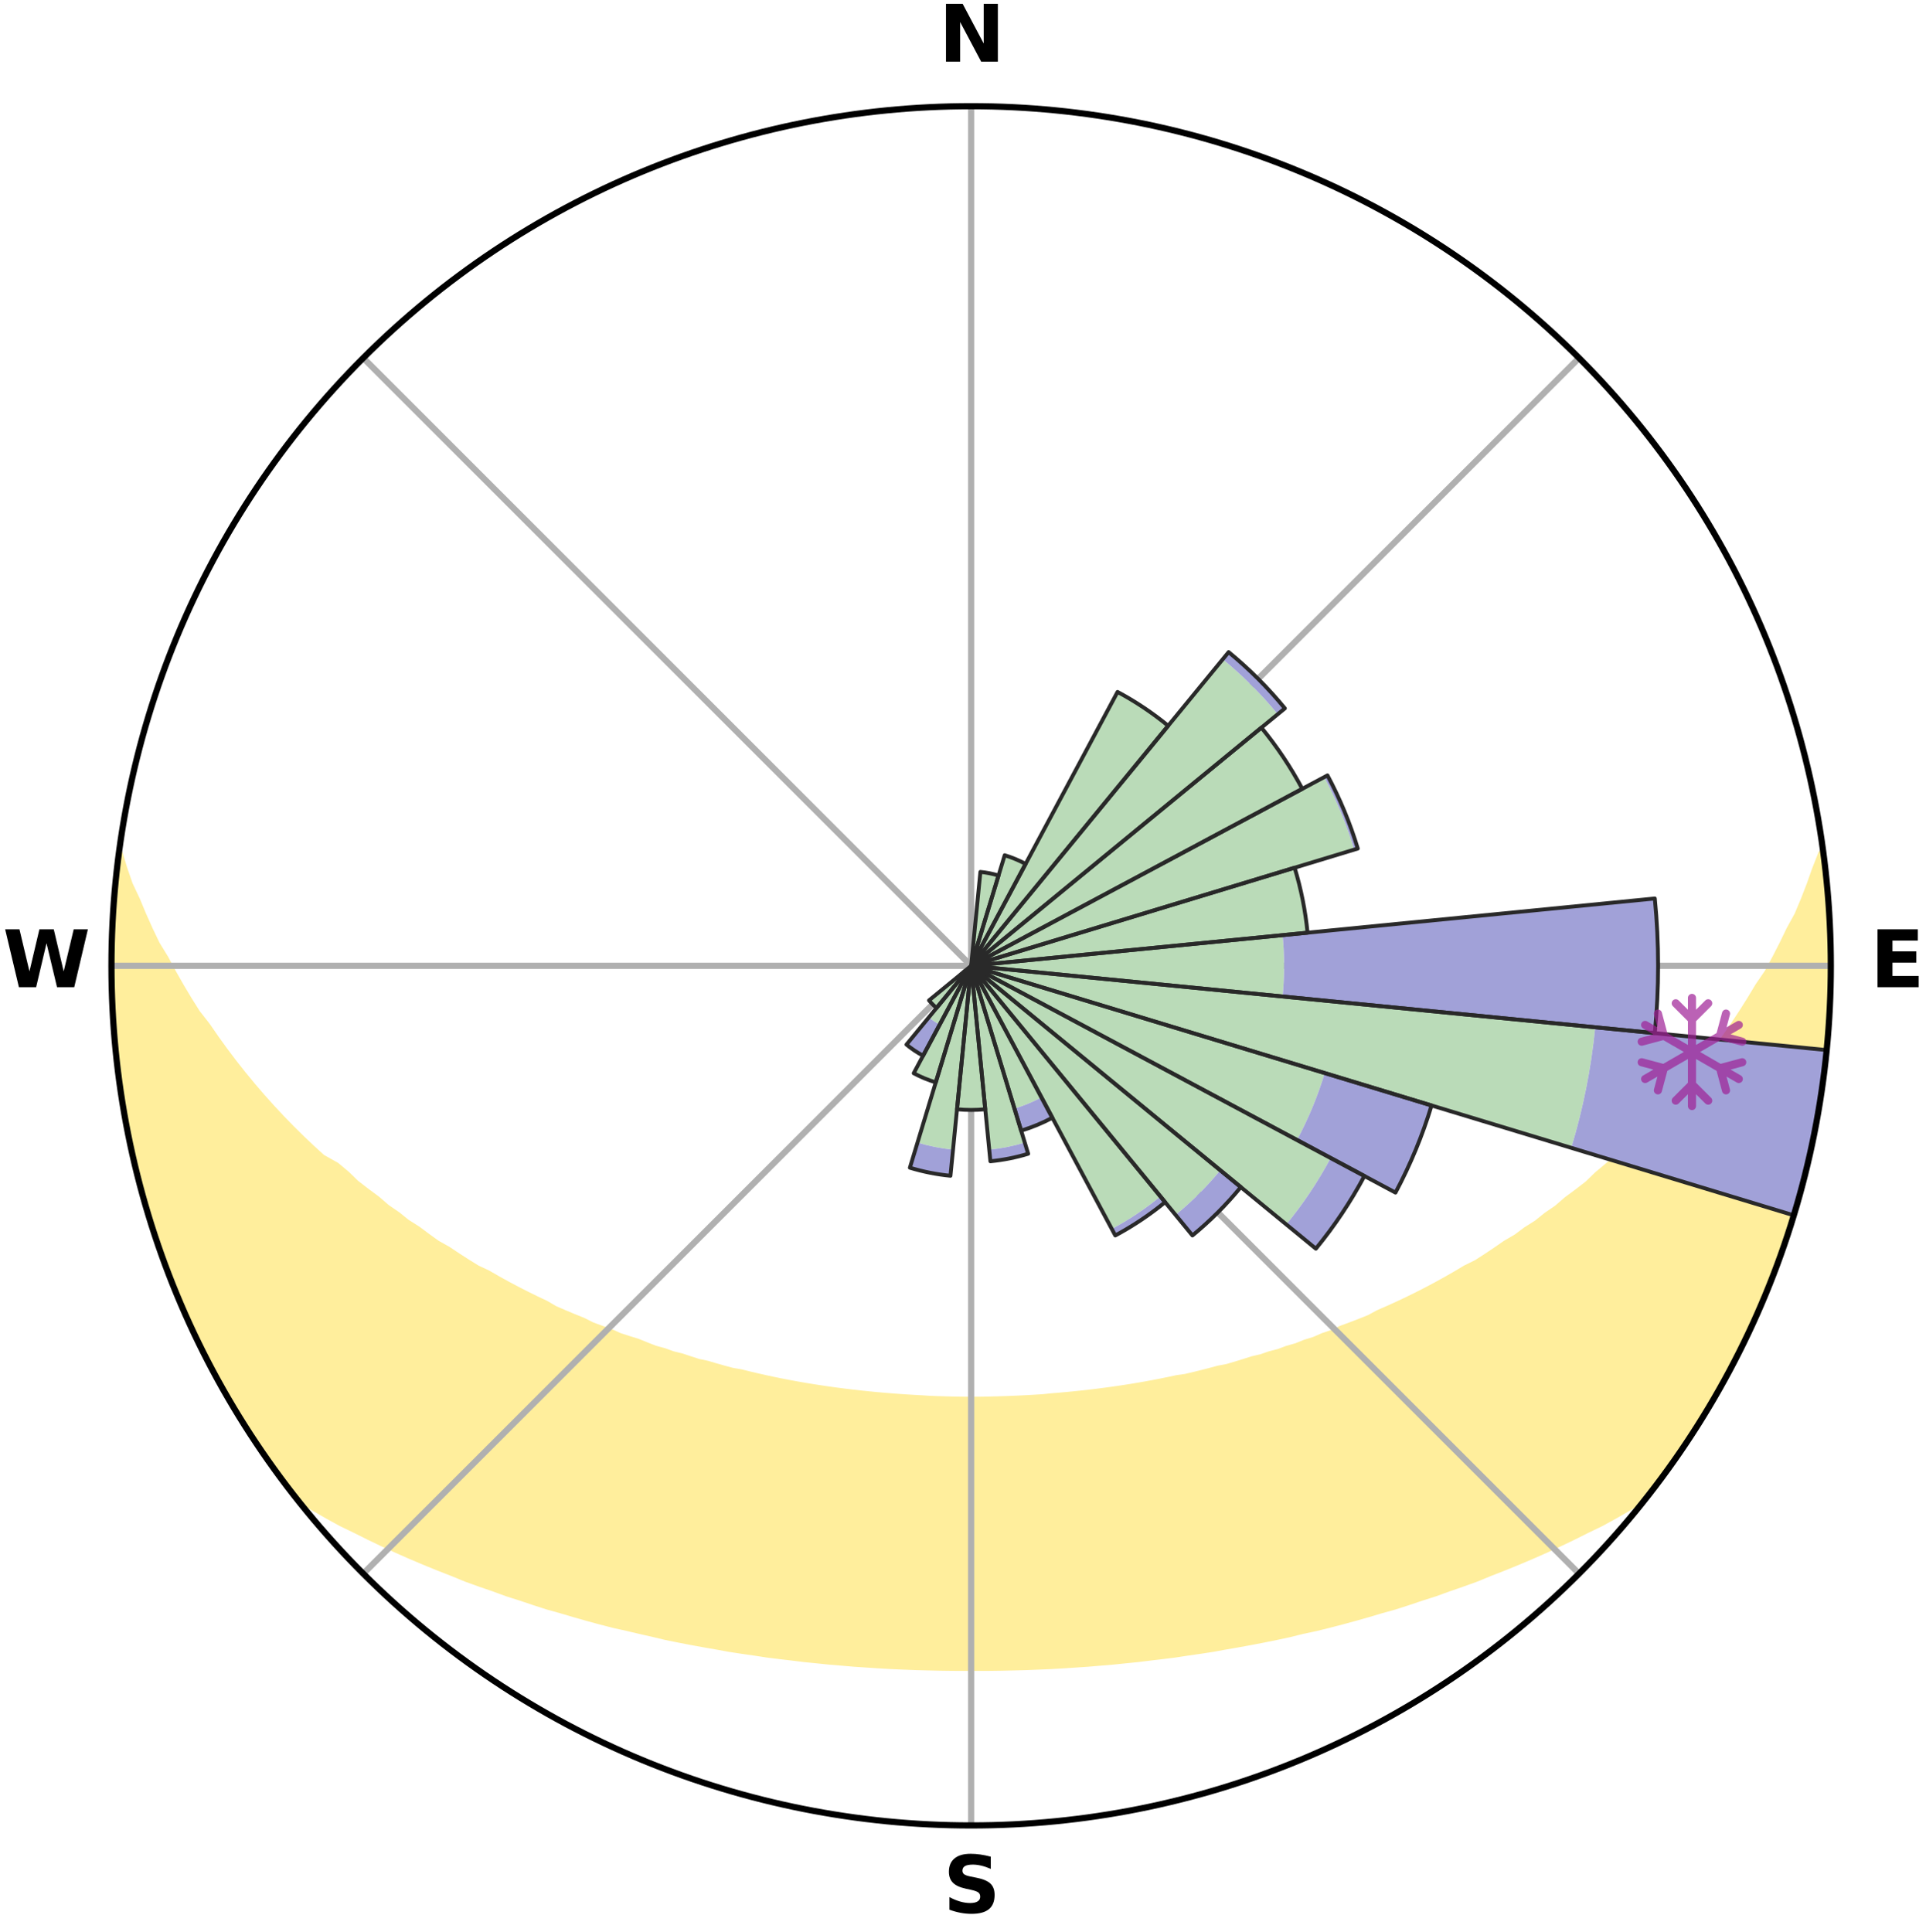 <?xml version="1.0" encoding="utf-8" standalone="no"?>
<!DOCTYPE svg PUBLIC "-//W3C//DTD SVG 1.1//EN"
  "http://www.w3.org/Graphics/SVG/1.1/DTD/svg11.dtd">
<svg xmlns:xlink="http://www.w3.org/1999/xlink" width="248.41pt" height="249.158pt" viewBox="0 0 248.41 249.158" xmlns="http://www.w3.org/2000/svg" version="1.1">
 <title>Ski Rose for Wapiti</title>
 <defs>
  <style type="text/css">*{stroke-linejoin: round; stroke-linecap: butt}</style>
 </defs>
 <g id="figure_1">
  <g id="patch_1">
   <path d="M 0 249.158 
L 248.41 249.158 
L 248.41 0 
L 0 0 
z
" style="fill: #ffffff"/>
  </g>
  <g id="axes_1">
   <g id="patch_2">
    <path d="M 236.135 124.579 
C 236.135 110.018 233.267 95.599 227.695 82.147 
C 222.122 68.695 213.955 56.471 203.659 46.175 
C 193.363 35.879 181.139 27.711 167.687 22.139 
C 154.235 16.567 139.815 13.699 125.255 13.699 
C 110.694 13.699 96.275 16.567 82.823 22.139 
C 69.371 27.711 57.147 35.879 46.851 46.175 
C 36.555 56.471 28.387 68.695 22.815 82.147 
C 17.243 95.599 14.375 110.018 14.375 124.579 
C 14.375 139.14 17.243 153.559 22.815 167.011 
C 28.387 180.463 36.555 192.687 46.851 202.983 
C 57.147 213.279 69.371 221.447 82.823 227.019 
C 96.275 232.591 110.694 235.459 125.255 235.459 
C 139.815 235.459 154.235 232.591 167.687 227.019 
C 181.139 221.447 193.363 213.279 203.659 202.983 
C 213.955 192.687 222.122 180.463 227.695 167.011 
C 233.267 153.559 236.135 139.14 236.135 124.579 
M 125.255 124.579 
C 125.255 124.579 125.255 124.579 125.255 124.579 
C 125.255 124.579 125.255 124.579 125.255 124.579 
C 125.255 124.579 125.255 124.579 125.255 124.579 
C 125.255 124.579 125.255 124.579 125.255 124.579 
C 125.255 124.579 125.255 124.579 125.255 124.579 
C 125.255 124.579 125.255 124.579 125.255 124.579 
C 125.255 124.579 125.255 124.579 125.255 124.579 
C 125.255 124.579 125.255 124.579 125.255 124.579 
C 125.255 124.579 125.255 124.579 125.255 124.579 
C 125.255 124.579 125.255 124.579 125.255 124.579 
C 125.255 124.579 125.255 124.579 125.255 124.579 
C 125.255 124.579 125.255 124.579 125.255 124.579 
C 125.255 124.579 125.255 124.579 125.255 124.579 
C 125.255 124.579 125.255 124.579 125.255 124.579 
C 125.255 124.579 125.255 124.579 125.255 124.579 
C 125.255 124.579 125.255 124.579 125.255 124.579 
z
" style="fill: #ffffff"/>
   </g>
   <g id="PolyCollection_1">
    <defs>
     <path id="m4e0000e10d" d="M 235.174 -139.05 
L 235.006 -139.028 
L 234.203 -136.992 
L 233.501 -135.002 
L 232.739 -133.038 
L 231.926 -131.103 
L 230.875 -129.191 
L 229.973 -127.321 
L 229.033 -125.485 
L 228.058 -123.682 
L 226.853 -121.919 
L 225.813 -120.189 
L 224.743 -118.494 
L 223.644 -116.836 
L 222.518 -115.214 
L 221.367 -113.628 
L 220.192 -112.08 
L 218.802 -110.598 
L 217.583 -109.129 
L 216.345 -107.696 
L 215.088 -106.302 
L 213.814 -104.946 
L 212.523 -103.628 
L 211.403 -102.3 
L 210.082 -101.054 
L 208.749 -99.847 
L 207.405 -98.677 
L 206.05 -97.545 
L 204.862 -96.389 
L 203.49 -95.328 
L 202.11 -94.305 
L 200.894 -93.248 
L 199.503 -92.295 
L 198.272 -91.303 
L 196.873 -90.419 
L 195.631 -89.491 
L 194.228 -88.674 
L 192.979 -87.808 
L 191.726 -86.971 
L 190.47 -86.164 
L 189.069 -85.474 
L 187.813 -84.725 
L 186.556 -84.004 
L 185.3 -83.311 
L 184.045 -82.645 
L 182.791 -82.004 
L 181.54 -81.39 
L 180.291 -80.801 
L 179.046 -80.237 
L 177.806 -79.696 
L 176.68 -79.082 
L 175.446 -78.587 
L 174.218 -78.115 
L 172.996 -77.664 
L 171.877 -77.136 
L 170.665 -76.726 
L 169.551 -76.238 
L 168.351 -75.868 
L 167.243 -75.418 
L 166.056 -75.083 
L 164.955 -74.67 
L 163.783 -74.369 
L 162.689 -73.989 
L 161.532 -73.72 
L 160.448 -73.373 
L 159.367 -73.041 
L 158.29 -72.725 
L 157.162 -72.512 
L 156.095 -72.224 
L 155.031 -71.95 
L 153.972 -71.689 
L 152.916 -71.442 
L 151.825 -71.287 
L 150.781 -71.063 
L 149.74 -70.851 
L 148.704 -70.651 
L 147.671 -70.461 
L 146.643 -70.283 
L 145.618 -70.115 
L 144.598 -69.957 
L 143.581 -69.809 
L 142.568 -69.67 
L 141.558 -69.54 
L 140.552 -69.419 
L 139.549 -69.306 
L 138.55 -69.202 
L 137.553 -69.105 
L 136.559 -69.017 
L 135.568 -68.935 
L 134.584 -68.83 
L 133.596 -68.766 
L 132.61 -68.709 
L 131.626 -68.66 
L 130.643 -68.616 
L 129.662 -68.579 
L 128.682 -68.549 
L 127.702 -68.525 
L 126.723 -68.503 
L 125.744 -68.495 
L 124.765 -68.496 
L 123.787 -68.507 
L 122.807 -68.525 
L 121.828 -68.55 
L 120.848 -68.58 
L 119.866 -68.618 
L 118.886 -68.682 
L 117.903 -68.736 
L 116.918 -68.796 
L 115.931 -68.863 
L 114.942 -68.938 
L 113.951 -69.019 
L 112.957 -69.108 
L 111.961 -69.205 
L 110.961 -69.31 
L 109.959 -69.423 
L 108.953 -69.544 
L 107.943 -69.674 
L 106.93 -69.813 
L 105.914 -69.962 
L 104.893 -70.12 
L 103.869 -70.288 
L 102.841 -70.467 
L 101.809 -70.656 
L 100.772 -70.857 
L 99.732 -71.069 
L 98.687 -71.293 
L 97.639 -71.53 
L 96.587 -71.779 
L 95.53 -72.041 
L 94.42 -72.231 
L 93.353 -72.519 
L 92.282 -72.822 
L 91.208 -73.14 
L 90.067 -73.381 
L 88.984 -73.729 
L 87.897 -74.092 
L 86.734 -74.378 
L 85.639 -74.775 
L 84.462 -75.093 
L 83.359 -75.525 
L 82.254 -75.975 
L 81.058 -76.347 
L 79.855 -76.737 
L 78.74 -77.245 
L 77.525 -77.676 
L 76.304 -78.127 
L 75.183 -78.697 
L 73.953 -79.191 
L 72.718 -79.709 
L 71.478 -80.249 
L 70.355 -80.909 
L 69.11 -81.498 
L 67.863 -82.112 
L 66.614 -82.751 
L 65.362 -83.416 
L 64.11 -84.108 
L 62.858 -84.828 
L 61.463 -85.487 
L 60.209 -86.264 
L 58.957 -87.07 
L 57.708 -87.904 
L 56.308 -88.688 
L 55.065 -89.584 
L 53.827 -90.51 
L 52.432 -91.392 
L 51.205 -92.381 
L 49.818 -93.332 
L 48.605 -94.386 
L 47.229 -95.407 
L 45.86 -96.464 
L 44.676 -97.618 
L 43.325 -98.747 
L 41.499 -99.769 
L 40.167 -100.982 
L 38.848 -102.233 
L 37.543 -103.521 
L 36.253 -104.848 
L 34.98 -106.212 
L 33.724 -107.615 
L 32.486 -109.055 
L 31.269 -110.533 
L 30.074 -112.048 
L 28.901 -113.601 
L 27.753 -115.191 
L 26.63 -116.817 
L 25.339 -118.468 
L 24.271 -120.17 
L 23.233 -121.908 
L 22.228 -123.68 
L 21.256 -125.487 
L 20.126 -127.332 
L 19.23 -129.208 
L 18.375 -131.116 
L 17.568 -133.054 
L 16.632 -135.038 
L 15.944 -137.033 
L 15.327 -139.051 
L 15.327 -139.051 
L 15.327 -139.051 
L 15.163 -137.122 
L 14.935 -135.202 
L 14.74 -133.277 
L 14.676 -131.342 
L 14.547 -129.413 
L 14.55 -127.478 
L 14.416 -125.546 
L 14.385 -123.612 
L 14.556 -121.68 
L 14.521 -119.744 
L 14.586 -117.81 
L 14.787 -115.885 
L 14.915 -113.955 
L 15.243 -112.045 
L 15.372 -110.113 
L 15.594 -108.19 
L 16.011 -106.298 
L 16.238 -104.374 
L 16.605 -102.474 
L 17.059 -100.593 
L 17.545 -98.72 
L 17.951 -96.828 
L 18.434 -94.955 
L 19.012 -93.109 
L 19.51 -91.238 
L 20.151 -89.412 
L 20.753 -87.573 
L 21.455 -85.77 
L 22.187 -83.98 
L 22.841 -82.158 
L 23.672 -80.41 
L 24.39 -78.612 
L 25.179 -76.845 
L 26.064 -75.125 
L 26.921 -73.39 
L 27.817 -71.674 
L 28.796 -70.005 
L 29.722 -68.306 
L 30.734 -66.657 
L 31.793 -65.037 
L 32.84 -63.411 
L 33.876 -61.776 
L 34.993 -60.196 
L 36.136 -58.635 
L 37.291 -57.082 
L 38.742 -55.763 
L 40.537 -54.743 
L 42.298 -53.727 
L 44.071 -52.754 
L 45.905 -51.869 
L 47.693 -50.975 
L 49.483 -50.118 
L 51.274 -49.295 
L 53.064 -48.506 
L 54.853 -47.749 
L 56.639 -47.023 
L 58.421 -46.327 
L 60.159 -45.612 
L 61.934 -44.973 
L 63.703 -44.363 
L 65.431 -43.731 
L 67.189 -43.173 
L 68.908 -42.594 
L 70.623 -42.04 
L 72.363 -41.556 
L 74.068 -41.049 
L 75.768 -40.566 
L 77.462 -40.106 
L 79.152 -39.668 
L 80.857 -39.292 
L 82.534 -38.895 
L 84.206 -38.518 
L 85.854 -38.122 
L 87.516 -37.785 
L 89.171 -37.465 
L 90.821 -37.164 
L 92.465 -36.879 
L 94.093 -36.58 
L 95.727 -36.33 
L 97.356 -36.096 
L 98.972 -35.849 
L 100.592 -35.647 
L 102.207 -35.458 
L 103.811 -35.26 
L 105.418 -35.101 
L 107.017 -34.935 
L 108.616 -34.803 
L 110.209 -34.667 
L 111.802 -34.562 
L 113.39 -34.456 
L 114.976 -34.364 
L 116.562 -34.297 
L 118.144 -34.234 
L 119.727 -34.192 
L 121.307 -34.156 
L 122.886 -34.135 
L 124.465 -34.129 
L 126.044 -34.13 
L 127.623 -34.134 
L 129.203 -34.156 
L 130.783 -34.192 
L 132.365 -34.234 
L 133.948 -34.298 
L 135.534 -34.364 
L 137.12 -34.455 
L 138.708 -34.562 
L 140.301 -34.668 
L 141.894 -34.804 
L 143.493 -34.935 
L 145.092 -35.101 
L 146.698 -35.261 
L 148.303 -35.459 
L 149.918 -35.647 
L 151.537 -35.851 
L 153.153 -36.097 
L 154.782 -36.331 
L 156.416 -36.582 
L 158.044 -36.881 
L 159.688 -37.164 
L 161.338 -37.467 
L 162.994 -37.785 
L 164.655 -38.124 
L 166.322 -38.479 
L 167.975 -38.895 
L 169.674 -39.252 
L 171.357 -39.67 
L 173.047 -40.107 
L 174.741 -40.568 
L 176.441 -41.05 
L 178.146 -41.557 
L 179.885 -42.042 
L 181.601 -42.595 
L 183.32 -43.175 
L 185.078 -43.733 
L 186.806 -44.363 
L 188.575 -44.974 
L 190.35 -45.612 
L 192.087 -46.328 
L 193.87 -47.024 
L 195.655 -47.75 
L 197.444 -48.507 
L 199.235 -49.297 
L 201.025 -50.119 
L 202.815 -50.977 
L 204.602 -51.87 
L 206.438 -52.755 
L 208.211 -53.728 
L 209.972 -54.744 
L 211.766 -55.765 
L 213.22 -57.081 
L 214.374 -58.634 
L 215.511 -60.2 
L 216.632 -61.777 
L 217.691 -63.397 
L 218.766 -65.006 
L 219.7 -66.703 
L 220.789 -68.305 
L 221.735 -69.993 
L 222.667 -71.688 
L 223.529 -73.421 
L 224.433 -75.131 
L 225.289 -76.865 
L 226.098 -78.622 
L 226.911 -80.378 
L 227.616 -82.18 
L 228.383 -83.956 
L 229.034 -85.777 
L 229.752 -87.575 
L 230.272 -89.441 
L 230.886 -91.274 
L 231.478 -93.114 
L 232.027 -94.968 
L 232.532 -96.835 
L 233.002 -98.711 
L 233.434 -100.596 
L 233.824 -102.49 
L 234.173 -104.392 
L 234.496 -106.298 
L 234.767 -108.212 
L 235.186 -110.106 
L 235.382 -112.032 
L 235.539 -113.96 
L 235.683 -115.888 
L 235.908 -117.811 
L 235.981 -119.745 
L 236.02 -121.679 
L 235.995 -123.613 
L 236.105 -125.546 
L 236.041 -127.48 
L 235.912 -129.41 
L 235.92 -131.348 
L 235.755 -133.276 
L 235.527 -135.197 
L 235.297 -137.117 
L 235.174 -139.05 
z
" style="stroke: #ffee9c"/>
    </defs>
    <g clip-path="url(#p04c3624817)">
     <use xlink:href="#m4e0000e10d" x="0" y="249.158" style="fill: #ffee9c; stroke: #ffee9c"/>
    </g>
   </g>
   <g id="matplotlib.axis_1">
    <g id="xtick_1">
     <g id="line2d_1">
      <path d="M 125.255 124.579 
L 125.255 13.699 
" clip-path="url(#p04c3624817)" style="fill: none; stroke: #b0b0b0; stroke-width: 0.8; stroke-linecap: square"/>
     </g>
     <g id="text_1">
      <!-- N -->
      <g transform="translate(121.07 7.958) scale(0.1 -0.1)">
       <defs>
        <path id="DejaVuSans-Bold-4e" d="M 588 4666 
L 1931 4666 
L 3628 1466 
L 3628 4666 
L 4769 4666 
L 4769 0 
L 3425 0 
L 1728 3200 
L 1728 0 
L 588 0 
L 588 4666 
z
" transform="scale(0.016)"/>
       </defs>
       <use xlink:href="#DejaVuSans-Bold-4e"/>
      </g>
     </g>
    </g>
    <g id="xtick_2">
     <g id="line2d_2">
      <path d="M 125.255 124.579 
L 203.659 46.175 
" clip-path="url(#p04c3624817)" style="fill: none; stroke: #b0b0b0; stroke-width: 0.8; stroke-linecap: square"/>
     </g>
    </g>
    <g id="xtick_3">
     <g id="line2d_3">
      <path d="M 125.255 124.579 
L 236.135 124.579 
" clip-path="url(#p04c3624817)" style="fill: none; stroke: #b0b0b0; stroke-width: 0.8; stroke-linecap: square"/>
     </g>
     <g id="text_2">
      <!-- E -->
      <g transform="translate(241.219 127.338) scale(0.1 -0.1)">
       <defs>
        <path id="DejaVuSans-Bold-45" d="M 588 4666 
L 3834 4666 
L 3834 3756 
L 1791 3756 
L 1791 2888 
L 3713 2888 
L 3713 1978 
L 1791 1978 
L 1791 909 
L 3903 909 
L 3903 0 
L 588 0 
L 588 4666 
z
" transform="scale(0.016)"/>
       </defs>
       <use xlink:href="#DejaVuSans-Bold-45"/>
      </g>
     </g>
    </g>
    <g id="xtick_4">
     <g id="line2d_4">
      <path d="M 125.255 124.579 
L 203.659 202.983 
" clip-path="url(#p04c3624817)" style="fill: none; stroke: #b0b0b0; stroke-width: 0.8; stroke-linecap: square"/>
     </g>
    </g>
    <g id="xtick_5">
     <g id="line2d_5">
      <path d="M 125.255 124.579 
L 125.255 235.459 
" clip-path="url(#p04c3624817)" style="fill: none; stroke: #b0b0b0; stroke-width: 0.8; stroke-linecap: square"/>
     </g>
     <g id="text_3">
      <!-- S -->
      <g transform="translate(121.654 246.718) scale(0.1 -0.1)">
       <defs>
        <path id="DejaVuSans-Bold-53" d="M 3834 4519 
L 3834 3531 
Q 3450 3703 3084 3790 
Q 2719 3878 2394 3878 
Q 1963 3878 1756 3759 
Q 1550 3641 1550 3391 
Q 1550 3203 1689 3098 
Q 1828 2994 2194 2919 
L 2706 2816 
Q 3484 2659 3812 2340 
Q 4141 2022 4141 1434 
Q 4141 663 3683 286 
Q 3225 -91 2284 -91 
Q 1841 -91 1394 -6 
Q 947 78 500 244 
L 500 1259 
Q 947 1022 1364 901 
Q 1781 781 2169 781 
Q 2563 781 2772 912 
Q 2981 1044 2981 1288 
Q 2981 1506 2839 1625 
Q 2697 1744 2272 1838 
L 1806 1941 
Q 1106 2091 782 2419 
Q 459 2747 459 3303 
Q 459 4000 909 4375 
Q 1359 4750 2203 4750 
Q 2588 4750 2994 4692 
Q 3400 4634 3834 4519 
z
" transform="scale(0.016)"/>
       </defs>
       <use xlink:href="#DejaVuSans-Bold-53"/>
      </g>
     </g>
    </g>
    <g id="xtick_6">
     <g id="line2d_6">
      <path d="M 125.255 124.579 
L 46.851 202.983 
" clip-path="url(#p04c3624817)" style="fill: none; stroke: #b0b0b0; stroke-width: 0.8; stroke-linecap: square"/>
     </g>
    </g>
    <g id="xtick_7">
     <g id="line2d_7">
      <path d="M 125.255 124.579 
L 14.375 124.579 
" clip-path="url(#p04c3624817)" style="fill: none; stroke: #b0b0b0; stroke-width: 0.8; stroke-linecap: square"/>
     </g>
     <g id="text_4">
      <!-- W -->
      <g transform="translate(0.36 127.338) scale(0.1 -0.1)">
       <defs>
        <path id="DejaVuSans-Bold-57" d="M 191 4666 
L 1344 4666 
L 2150 1275 
L 2950 4666 
L 4109 4666 
L 4909 1275 
L 5716 4666 
L 6859 4666 
L 5759 0 
L 4372 0 
L 3525 3547 
L 2688 0 
L 1300 0 
L 191 4666 
z
" transform="scale(0.016)"/>
       </defs>
       <use xlink:href="#DejaVuSans-Bold-57"/>
      </g>
     </g>
    </g>
    <g id="xtick_8">
     <g id="line2d_8">
      <path d="M 125.255 124.579 
L 46.851 46.175 
" clip-path="url(#p04c3624817)" style="fill: none; stroke: #b0b0b0; stroke-width: 0.8; stroke-linecap: square"/>
     </g>
    </g>
   </g>
   <g id="matplotlib.axis_2"/>
   <g id="patch_3">
    <path d="M 125.255 124.579 
C 125.255 124.579 125.255 124.579 125.255 124.579 
C 125.255 124.579 125.255 124.579 125.255 124.579 
L 125.255 124.579 
C 125.255 124.579 125.255 124.579 125.255 124.579 
C 125.255 124.579 125.255 124.579 125.255 124.579 
z
" clip-path="url(#p04c3624817)" style="fill: #d9d9d9"/>
   </g>
   <g id="patch_4">
    <path d="M 125.255 124.579 
C 125.255 124.579 125.255 124.579 125.255 124.579 
C 125.255 124.579 125.255 124.579 125.255 124.579 
L 125.255 124.579 
C 125.255 124.579 125.255 124.579 125.255 124.579 
C 125.255 124.579 125.255 124.579 125.255 124.579 
z
" clip-path="url(#p04c3624817)" style="fill: #d9d9d9"/>
   </g>
   <g id="patch_5">
    <path d="M 125.255 124.579 
C 125.255 124.579 125.255 124.579 125.255 124.579 
C 125.255 124.579 125.255 124.579 125.255 124.579 
L 125.255 124.579 
C 125.255 124.579 125.255 124.579 125.255 124.579 
C 125.255 124.579 125.255 124.579 125.255 124.579 
z
" clip-path="url(#p04c3624817)" style="fill: #d9d9d9"/>
   </g>
   <g id="patch_6">
    <path d="M 125.255 124.579 
C 125.255 124.579 125.255 124.579 125.255 124.579 
C 125.255 124.579 125.255 124.579 125.255 124.579 
L 125.255 124.579 
C 125.255 124.579 125.255 124.579 125.255 124.579 
C 125.255 124.579 125.255 124.579 125.255 124.579 
z
" clip-path="url(#p04c3624817)" style="fill: #d9d9d9"/>
   </g>
   <g id="patch_7">
    <path d="M 125.255 124.579 
C 125.255 124.579 125.255 124.579 125.255 124.579 
C 125.255 124.579 125.255 124.579 125.255 124.579 
L 125.255 124.579 
C 125.255 124.579 125.255 124.579 125.255 124.579 
C 125.255 124.579 125.255 124.579 125.255 124.579 
z
" clip-path="url(#p04c3624817)" style="fill: #d9d9d9"/>
   </g>
   <g id="patch_8">
    <path d="M 125.255 124.579 
C 125.255 124.579 125.255 124.579 125.255 124.579 
C 125.255 124.579 125.255 124.579 125.255 124.579 
L 125.255 124.579 
C 125.255 124.579 125.255 124.579 125.255 124.579 
C 125.255 124.579 125.255 124.579 125.255 124.579 
z
" clip-path="url(#p04c3624817)" style="fill: #d9d9d9"/>
   </g>
   <g id="patch_9">
    <path d="M 125.255 124.579 
C 125.255 124.579 125.255 124.579 125.255 124.579 
C 125.255 124.579 125.255 124.579 125.255 124.579 
L 125.255 124.579 
C 125.255 124.579 125.255 124.579 125.255 124.579 
C 125.255 124.579 125.255 124.579 125.255 124.579 
z
" clip-path="url(#p04c3624817)" style="fill: #d9d9d9"/>
   </g>
   <g id="patch_10">
    <path d="M 125.255 124.579 
C 125.255 124.579 125.255 124.579 125.255 124.579 
C 125.255 124.579 125.255 124.579 125.255 124.579 
L 125.255 124.579 
C 125.255 124.579 125.255 124.579 125.255 124.579 
C 125.255 124.579 125.255 124.579 125.255 124.579 
z
" clip-path="url(#p04c3624817)" style="fill: #d9d9d9"/>
   </g>
   <g id="patch_11">
    <path d="M 125.255 124.579 
C 125.255 124.579 125.255 124.579 125.255 124.579 
C 125.255 124.579 125.255 124.579 125.255 124.579 
L 125.255 124.579 
C 125.255 124.579 125.255 124.579 125.255 124.579 
C 125.255 124.579 125.255 124.579 125.255 124.579 
z
" clip-path="url(#p04c3624817)" style="fill: #d9d9d9"/>
   </g>
   <g id="patch_12">
    <path d="M 125.255 124.579 
C 125.255 124.579 125.255 124.579 125.255 124.579 
C 125.255 124.579 125.255 124.579 125.255 124.579 
L 125.255 124.579 
C 125.255 124.579 125.255 124.579 125.255 124.579 
C 125.255 124.579 125.255 124.579 125.255 124.579 
z
" clip-path="url(#p04c3624817)" style="fill: #d9d9d9"/>
   </g>
   <g id="patch_13">
    <path d="M 125.255 124.579 
C 125.255 124.579 125.255 124.579 125.255 124.579 
C 125.255 124.579 125.255 124.579 125.255 124.579 
L 125.255 124.579 
C 125.255 124.579 125.255 124.579 125.255 124.579 
C 125.255 124.579 125.255 124.579 125.255 124.579 
z
" clip-path="url(#p04c3624817)" style="fill: #d9d9d9"/>
   </g>
   <g id="patch_14">
    <path d="M 125.255 124.579 
C 125.255 124.579 125.255 124.579 125.255 124.579 
C 125.255 124.579 125.255 124.579 125.255 124.579 
L 125.255 124.579 
C 125.255 124.579 125.255 124.579 125.255 124.579 
C 125.255 124.579 125.255 124.579 125.255 124.579 
z
" clip-path="url(#p04c3624817)" style="fill: #d9d9d9"/>
   </g>
   <g id="patch_15">
    <path d="M 125.255 124.579 
C 125.255 124.579 125.255 124.579 125.255 124.579 
C 125.255 124.579 125.255 124.579 125.255 124.579 
L 125.255 124.579 
C 125.255 124.579 125.255 124.579 125.255 124.579 
C 125.255 124.579 125.255 124.579 125.255 124.579 
z
" clip-path="url(#p04c3624817)" style="fill: #d9d9d9"/>
   </g>
   <g id="patch_16">
    <path d="M 125.255 124.579 
C 125.255 124.579 125.255 124.579 125.255 124.579 
C 125.255 124.579 125.255 124.579 125.255 124.579 
L 125.255 124.579 
C 125.255 124.579 125.255 124.579 125.255 124.579 
C 125.255 124.579 125.255 124.579 125.255 124.579 
z
" clip-path="url(#p04c3624817)" style="fill: #d9d9d9"/>
   </g>
   <g id="patch_17">
    <path d="M 125.255 124.579 
C 125.255 124.579 125.255 124.579 125.255 124.579 
C 125.255 124.579 125.255 124.579 125.255 124.579 
L 125.255 124.579 
C 125.255 124.579 125.255 124.579 125.255 124.579 
C 125.255 124.579 125.255 124.579 125.255 124.579 
z
" clip-path="url(#p04c3624817)" style="fill: #d9d9d9"/>
   </g>
   <g id="patch_18">
    <path d="M 125.255 124.579 
C 125.255 124.579 125.255 124.579 125.255 124.579 
C 125.255 124.579 125.255 124.579 125.255 124.579 
L 125.255 124.579 
C 125.255 124.579 125.255 124.579 125.255 124.579 
C 125.255 124.579 125.255 124.579 125.255 124.579 
z
" clip-path="url(#p04c3624817)" style="fill: #d9d9d9"/>
   </g>
   <g id="patch_19">
    <path d="M 125.255 124.579 
C 125.255 124.579 125.255 124.579 125.255 124.579 
C 125.255 124.579 125.255 124.579 125.255 124.579 
L 125.255 124.579 
C 125.255 124.579 125.255 124.579 125.255 124.579 
C 125.255 124.579 125.255 124.579 125.255 124.579 
z
" clip-path="url(#p04c3624817)" style="fill: #d9d9d9"/>
   </g>
   <g id="patch_20">
    <path d="M 125.255 124.579 
C 125.255 124.579 125.255 124.579 125.255 124.579 
C 125.255 124.579 125.255 124.579 125.255 124.579 
L 125.255 124.579 
C 125.255 124.579 125.255 124.579 125.255 124.579 
C 125.255 124.579 125.255 124.579 125.255 124.579 
z
" clip-path="url(#p04c3624817)" style="fill: #d9d9d9"/>
   </g>
   <g id="patch_21">
    <path d="M 125.255 124.579 
C 125.255 124.579 125.255 124.579 125.255 124.579 
C 125.255 124.579 125.255 124.579 125.255 124.579 
L 125.255 124.579 
C 125.255 124.579 125.255 124.579 125.255 124.579 
C 125.255 124.579 125.255 124.579 125.255 124.579 
z
" clip-path="url(#p04c3624817)" style="fill: #d9d9d9"/>
   </g>
   <g id="patch_22">
    <path d="M 125.255 124.579 
C 125.255 124.579 125.255 124.579 125.255 124.579 
C 125.255 124.579 125.255 124.579 125.255 124.579 
L 125.255 124.579 
C 125.255 124.579 125.255 124.579 125.255 124.579 
C 125.255 124.579 125.255 124.579 125.255 124.579 
z
" clip-path="url(#p04c3624817)" style="fill: #d9d9d9"/>
   </g>
   <g id="patch_23">
    <path d="M 125.255 124.579 
C 125.255 124.579 125.255 124.579 125.255 124.579 
C 125.255 124.579 125.255 124.579 125.255 124.579 
L 125.255 124.579 
C 125.255 124.579 125.255 124.579 125.255 124.579 
C 125.255 124.579 125.255 124.579 125.255 124.579 
z
" clip-path="url(#p04c3624817)" style="fill: #d9d9d9"/>
   </g>
   <g id="patch_24">
    <path d="M 125.255 124.579 
C 125.255 124.579 125.255 124.579 125.255 124.579 
C 125.255 124.579 125.255 124.579 125.255 124.579 
L 125.255 124.579 
C 125.255 124.579 125.255 124.579 125.255 124.579 
C 125.255 124.579 125.255 124.579 125.255 124.579 
z
" clip-path="url(#p04c3624817)" style="fill: #d9d9d9"/>
   </g>
   <g id="patch_25">
    <path d="M 125.255 124.579 
C 125.255 124.579 125.255 124.579 125.255 124.579 
C 125.255 124.579 125.255 124.579 125.255 124.579 
L 125.255 124.579 
C 125.255 124.579 125.255 124.579 125.255 124.579 
C 125.255 124.579 125.255 124.579 125.255 124.579 
z
" clip-path="url(#p04c3624817)" style="fill: #d9d9d9"/>
   </g>
   <g id="patch_26">
    <path d="M 125.255 124.579 
C 125.255 124.579 125.255 124.579 125.255 124.579 
C 125.255 124.579 125.255 124.579 125.255 124.579 
L 125.255 124.579 
C 125.255 124.579 125.255 124.579 125.255 124.579 
C 125.255 124.579 125.255 124.579 125.255 124.579 
z
" clip-path="url(#p04c3624817)" style="fill: #d9d9d9"/>
   </g>
   <g id="patch_27">
    <path d="M 125.255 124.579 
C 125.255 124.579 125.255 124.579 125.255 124.579 
C 125.255 124.579 125.255 124.579 125.255 124.579 
L 125.255 124.579 
C 125.255 124.579 125.255 124.579 125.255 124.579 
C 125.255 124.579 125.255 124.579 125.255 124.579 
z
" clip-path="url(#p04c3624817)" style="fill: #d9d9d9"/>
   </g>
   <g id="patch_28">
    <path d="M 125.255 124.579 
C 125.255 124.579 125.255 124.579 125.255 124.579 
C 125.255 124.579 125.255 124.579 125.255 124.579 
L 125.255 124.579 
C 125.255 124.579 125.255 124.579 125.255 124.579 
C 125.255 124.579 125.255 124.579 125.255 124.579 
z
" clip-path="url(#p04c3624817)" style="fill: #d9d9d9"/>
   </g>
   <g id="patch_29">
    <path d="M 125.255 124.579 
C 125.255 124.579 125.255 124.579 125.255 124.579 
C 125.255 124.579 125.255 124.579 125.255 124.579 
L 125.255 124.579 
C 125.255 124.579 125.255 124.579 125.255 124.579 
C 125.255 124.579 125.255 124.579 125.255 124.579 
z
" clip-path="url(#p04c3624817)" style="fill: #d9d9d9"/>
   </g>
   <g id="patch_30">
    <path d="M 125.255 124.579 
C 125.255 124.579 125.255 124.579 125.255 124.579 
C 125.255 124.579 125.255 124.579 125.255 124.579 
L 125.255 124.579 
C 125.255 124.579 125.255 124.579 125.255 124.579 
C 125.255 124.579 125.255 124.579 125.255 124.579 
z
" clip-path="url(#p04c3624817)" style="fill: #d9d9d9"/>
   </g>
   <g id="patch_31">
    <path d="M 125.255 124.579 
C 125.255 124.579 125.255 124.579 125.255 124.579 
C 125.255 124.579 125.255 124.579 125.255 124.579 
L 125.255 124.579 
C 125.255 124.579 125.255 124.579 125.255 124.579 
C 125.255 124.579 125.255 124.579 125.255 124.579 
z
" clip-path="url(#p04c3624817)" style="fill: #d9d9d9"/>
   </g>
   <g id="patch_32">
    <path d="M 125.255 124.579 
C 125.255 124.579 125.255 124.579 125.255 124.579 
C 125.255 124.579 125.255 124.579 125.255 124.579 
L 125.255 124.579 
C 125.255 124.579 125.255 124.579 125.255 124.579 
C 125.255 124.579 125.255 124.579 125.255 124.579 
z
" clip-path="url(#p04c3624817)" style="fill: #d9d9d9"/>
   </g>
   <g id="patch_33">
    <path d="M 125.255 124.579 
C 125.255 124.579 125.255 124.579 125.255 124.579 
C 125.255 124.579 125.255 124.579 125.255 124.579 
L 125.255 124.579 
C 125.255 124.579 125.255 124.579 125.255 124.579 
C 125.255 124.579 125.255 124.579 125.255 124.579 
z
" clip-path="url(#p04c3624817)" style="fill: #d9d9d9"/>
   </g>
   <g id="patch_34">
    <path d="M 125.255 124.579 
C 125.255 124.579 125.255 124.579 125.255 124.579 
C 125.255 124.579 125.255 124.579 125.255 124.579 
L 125.255 124.579 
C 125.255 124.579 125.255 124.579 125.255 124.579 
C 125.255 124.579 125.255 124.579 125.255 124.579 
z
" clip-path="url(#p04c3624817)" style="fill: #d9d9d9"/>
   </g>
   <g id="patch_35">
    <path d="M 125.255 124.579 
C 125.255 124.579 125.255 124.579 125.255 124.579 
C 125.255 124.579 125.255 124.579 125.255 124.579 
L 125.255 124.579 
C 125.255 124.579 125.255 124.579 125.255 124.579 
C 125.255 124.579 125.255 124.579 125.255 124.579 
z
" clip-path="url(#p04c3624817)" style="fill: #badbb8"/>
   </g>
   <g id="patch_36">
    <path d="M 125.255 124.579 
C 125.255 124.579 125.255 124.579 125.255 124.579 
C 125.255 124.579 125.255 124.579 125.255 124.579 
L 128.788 112.932 
C 128.407 112.817 128.02 112.72 127.629 112.642 
C 127.239 112.565 126.844 112.506 126.448 112.467 
z
" clip-path="url(#p04c3624817)" style="fill: #badbb8"/>
   </g>
   <g id="patch_37">
    <path d="M 125.255 124.579 
C 125.255 124.579 125.255 124.579 125.255 124.579 
C 125.255 124.579 125.255 124.579 125.255 124.579 
L 132.281 111.433 
C 131.851 111.203 131.41 110.994 130.959 110.808 
C 130.508 110.621 130.049 110.457 129.582 110.315 
z
" clip-path="url(#p04c3624817)" style="fill: #badbb8"/>
   </g>
   <g id="patch_38">
    <path d="M 125.255 124.579 
C 125.255 124.579 125.255 124.579 125.255 124.579 
C 125.255 124.579 125.255 124.579 125.255 124.579 
L 150.668 93.613 
C 149.654 92.782 148.6 92 147.51 91.272 
C 146.42 90.543 145.295 89.869 144.138 89.251 
z
" clip-path="url(#p04c3624817)" style="fill: #badbb8"/>
   </g>
   <g id="patch_39">
    <path d="M 125.255 124.579 
C 125.255 124.579 125.255 124.579 125.255 124.579 
C 125.255 124.579 125.255 124.579 125.255 124.579 
L 164.799 92.126 
C 163.736 90.832 162.611 89.591 161.427 88.407 
C 160.243 87.223 159.002 86.098 157.707 85.035 
z
" clip-path="url(#p04c3624817)" style="fill: #badbb8"/>
   </g>
   <g id="patch_40">
    <path d="M 125.255 124.579 
C 125.255 124.579 125.255 124.579 125.255 124.579 
C 125.255 124.579 125.255 124.579 125.255 124.579 
L 167.965 101.75 
C 167.218 100.352 166.402 98.992 165.522 97.674 
C 164.641 96.356 163.696 95.082 162.691 93.856 
z
" clip-path="url(#p04c3624817)" style="fill: #badbb8"/>
   </g>
   <g id="patch_41">
    <path d="M 125.255 124.579 
C 125.255 124.579 125.255 124.579 125.255 124.579 
C 125.255 124.579 125.255 124.579 125.255 124.579 
L 174.667 109.59 
C 174.177 107.973 173.607 106.38 172.96 104.819 
C 172.313 103.257 171.59 101.729 170.794 100.238 
z
" clip-path="url(#p04c3624817)" style="fill: #badbb8"/>
   </g>
   <g id="patch_42">
    <path d="M 125.255 124.579 
C 125.255 124.579 125.255 124.579 125.255 124.579 
C 125.255 124.579 125.255 124.579 125.255 124.579 
L 168.645 120.306 
C 168.505 118.885 168.295 117.473 168.017 116.073 
C 167.738 114.674 167.391 113.288 166.977 111.923 
z
" clip-path="url(#p04c3624817)" style="fill: #badbb8"/>
   </g>
   <g id="patch_43">
    <path d="M 125.255 124.579 
C 125.255 124.579 125.255 124.579 125.255 124.579 
C 125.255 124.579 125.255 124.579 125.255 124.579 
L 165.426 128.536 
C 165.555 127.221 165.62 125.9 165.62 124.579 
C 165.62 123.258 165.555 121.937 165.426 120.623 
z
" clip-path="url(#p04c3624817)" style="fill: #badbb8"/>
   </g>
   <g id="patch_44">
    <path d="M 125.255 124.579 
C 125.255 124.579 125.255 124.579 125.255 124.579 
C 125.255 124.579 125.255 124.579 125.255 124.579 
L 202.656 148.058 
C 203.424 145.525 204.068 142.955 204.584 140.359 
C 205.101 137.762 205.49 135.142 205.749 132.507 
z
" clip-path="url(#p04c3624817)" style="fill: #badbb8"/>
   </g>
   <g id="patch_45">
    <path d="M 125.255 124.579 
C 125.255 124.579 125.255 124.579 125.255 124.579 
C 125.255 124.579 125.255 124.579 125.255 124.579 
L 167.285 147.045 
C 168.02 145.669 168.688 144.258 169.285 142.817 
C 169.882 141.376 170.408 139.906 170.86 138.413 
z
" clip-path="url(#p04c3624817)" style="fill: #badbb8"/>
   </g>
   <g id="patch_46">
    <path d="M 125.255 124.579 
C 125.255 124.579 125.255 124.579 125.255 124.579 
C 125.255 124.579 125.255 124.579 125.255 124.579 
L 165.902 157.938 
C 166.994 156.607 168.02 155.224 168.976 153.793 
C 169.932 152.362 170.818 150.885 171.629 149.367 
z
" clip-path="url(#p04c3624817)" style="fill: #badbb8"/>
   </g>
   <g id="patch_47">
    <path d="M 125.255 124.579 
C 125.255 124.579 125.255 124.579 125.255 124.579 
C 125.255 124.579 125.255 124.579 125.255 124.579 
L 151.627 156.714 
C 152.679 155.85 153.688 154.936 154.65 153.974 
C 155.612 153.012 156.526 152.003 157.389 150.951 
z
" clip-path="url(#p04c3624817)" style="fill: #badbb8"/>
   </g>
   <g id="patch_48">
    <path d="M 125.255 124.579 
C 125.255 124.579 125.255 124.579 125.255 124.579 
C 125.255 124.579 125.255 124.579 125.255 124.579 
L 143.397 158.522 
C 144.508 157.928 145.59 157.28 146.637 156.58 
C 147.685 155.88 148.697 155.129 149.671 154.33 
z
" clip-path="url(#p04c3624817)" style="fill: #badbb8"/>
   </g>
   <g id="patch_49">
    <path d="M 125.255 124.579 
C 125.255 124.579 125.255 124.579 125.255 124.579 
C 125.255 124.579 125.255 124.579 125.255 124.579 
L 130.841 142.994 
C 131.444 142.811 132.037 142.599 132.619 142.358 
C 133.201 142.117 133.771 141.847 134.326 141.55 
z
" clip-path="url(#p04c3624817)" style="fill: #badbb8"/>
   </g>
   <g id="patch_50">
    <path d="M 125.255 124.579 
C 125.255 124.579 125.255 124.579 125.255 124.579 
C 125.255 124.579 125.255 124.579 125.255 124.579 
L 127.59 148.293 
C 128.367 148.217 129.139 148.102 129.904 147.95 
C 130.669 147.798 131.426 147.608 132.172 147.382 
z
" clip-path="url(#p04c3624817)" style="fill: #badbb8"/>
   </g>
   <g id="patch_51">
    <path d="M 125.255 124.579 
C 125.255 124.579 125.255 124.579 125.255 124.579 
C 125.255 124.579 125.255 124.579 125.255 124.579 
L 123.433 143.081 
C 124.038 143.14 124.646 143.17 125.255 143.17 
C 125.863 143.17 126.471 143.14 127.077 143.081 
z
" clip-path="url(#p04c3624817)" style="fill: #badbb8"/>
   </g>
   <g id="patch_52">
    <path d="M 125.255 124.579 
C 125.255 124.579 125.255 124.579 125.255 124.579 
C 125.255 124.579 125.255 124.579 125.255 124.579 
L 118.338 147.382 
C 119.084 147.608 119.841 147.798 120.606 147.95 
C 121.371 148.102 122.143 148.217 122.919 148.293 
z
" clip-path="url(#p04c3624817)" style="fill: #badbb8"/>
   </g>
   <g id="patch_53">
    <path d="M 125.255 124.579 
C 125.255 124.579 125.255 124.579 125.255 124.579 
C 125.255 124.579 125.255 124.579 125.255 124.579 
L 117.848 138.436 
C 118.302 138.678 118.767 138.898 119.242 139.095 
C 119.717 139.292 120.202 139.465 120.694 139.615 
z
" clip-path="url(#p04c3624817)" style="fill: #badbb8"/>
   </g>
   <g id="patch_54">
    <path d="M 125.255 124.579 
C 125.255 124.579 125.255 124.579 125.255 124.579 
C 125.255 124.579 125.255 124.579 125.255 124.579 
L 119.795 131.232 
C 120.013 131.41 120.239 131.578 120.474 131.735 
C 120.708 131.891 120.95 132.036 121.198 132.169 
z
" clip-path="url(#p04c3624817)" style="fill: #badbb8"/>
   </g>
   <g id="patch_55">
    <path d="M 125.255 124.579 
C 125.255 124.579 125.255 124.579 125.255 124.579 
C 125.255 124.579 125.255 124.579 125.255 124.579 
L 119.823 129.037 
C 119.969 129.215 120.124 129.385 120.286 129.548 
C 120.449 129.71 120.619 129.865 120.797 130.011 
z
" clip-path="url(#p04c3624817)" style="fill: #badbb8"/>
   </g>
   <g id="patch_56">
    <path d="M 125.255 124.579 
C 125.255 124.579 125.255 124.579 125.255 124.579 
C 125.255 124.579 125.255 124.579 125.255 124.579 
L 125.255 124.579 
C 125.255 124.579 125.255 124.579 125.255 124.579 
C 125.255 124.579 125.255 124.579 125.255 124.579 
z
" clip-path="url(#p04c3624817)" style="fill: #badbb8"/>
   </g>
   <g id="patch_57">
    <path d="M 125.255 124.579 
C 125.255 124.579 125.255 124.579 125.255 124.579 
C 125.255 124.579 125.255 124.579 125.255 124.579 
L 125.255 124.579 
C 125.255 124.579 125.255 124.579 125.255 124.579 
C 125.255 124.579 125.255 124.579 125.255 124.579 
z
" clip-path="url(#p04c3624817)" style="fill: #badbb8"/>
   </g>
   <g id="patch_58">
    <path d="M 125.255 124.579 
C 125.255 124.579 125.255 124.579 125.255 124.579 
C 125.255 124.579 125.255 124.579 125.255 124.579 
L 125.255 124.579 
C 125.255 124.579 125.255 124.579 125.255 124.579 
C 125.255 124.579 125.255 124.579 125.255 124.579 
z
" clip-path="url(#p04c3624817)" style="fill: #badbb8"/>
   </g>
   <g id="patch_59">
    <path d="M 125.255 124.579 
C 125.255 124.579 125.255 124.579 125.255 124.579 
C 125.255 124.579 125.255 124.579 125.255 124.579 
L 125.255 124.579 
C 125.255 124.579 125.255 124.579 125.255 124.579 
C 125.255 124.579 125.255 124.579 125.255 124.579 
z
" clip-path="url(#p04c3624817)" style="fill: #badbb8"/>
   </g>
   <g id="patch_60">
    <path d="M 125.255 124.579 
C 125.255 124.579 125.255 124.579 125.255 124.579 
C 125.255 124.579 125.255 124.579 125.255 124.579 
L 125.255 124.579 
C 125.255 124.579 125.255 124.579 125.255 124.579 
C 125.255 124.579 125.255 124.579 125.255 124.579 
z
" clip-path="url(#p04c3624817)" style="fill: #badbb8"/>
   </g>
   <g id="patch_61">
    <path d="M 125.255 124.579 
C 125.255 124.579 125.255 124.579 125.255 124.579 
C 125.255 124.579 125.255 124.579 125.255 124.579 
L 125.255 124.579 
C 125.255 124.579 125.255 124.579 125.255 124.579 
C 125.255 124.579 125.255 124.579 125.255 124.579 
z
" clip-path="url(#p04c3624817)" style="fill: #badbb8"/>
   </g>
   <g id="patch_62">
    <path d="M 125.255 124.579 
C 125.255 124.579 125.255 124.579 125.255 124.579 
C 125.255 124.579 125.255 124.579 125.255 124.579 
L 125.255 124.579 
C 125.255 124.579 125.255 124.579 125.255 124.579 
C 125.255 124.579 125.255 124.579 125.255 124.579 
z
" clip-path="url(#p04c3624817)" style="fill: #badbb8"/>
   </g>
   <g id="patch_63">
    <path d="M 125.255 124.579 
C 125.255 124.579 125.255 124.579 125.255 124.579 
C 125.255 124.579 125.255 124.579 125.255 124.579 
L 125.255 124.579 
C 125.255 124.579 125.255 124.579 125.255 124.579 
C 125.255 124.579 125.255 124.579 125.255 124.579 
z
" clip-path="url(#p04c3624817)" style="fill: #badbb8"/>
   </g>
   <g id="patch_64">
    <path d="M 125.255 124.579 
C 125.255 124.579 125.255 124.579 125.255 124.579 
C 125.255 124.579 125.255 124.579 125.255 124.579 
L 125.255 124.579 
C 125.255 124.579 125.255 124.579 125.255 124.579 
C 125.255 124.579 125.255 124.579 125.255 124.579 
z
" clip-path="url(#p04c3624817)" style="fill: #badbb8"/>
   </g>
   <g id="patch_65">
    <path d="M 125.255 124.579 
C 125.255 124.579 125.255 124.579 125.255 124.579 
C 125.255 124.579 125.255 124.579 125.255 124.579 
L 125.255 124.579 
C 125.255 124.579 125.255 124.579 125.255 124.579 
C 125.255 124.579 125.255 124.579 125.255 124.579 
z
" clip-path="url(#p04c3624817)" style="fill: #badbb8"/>
   </g>
   <g id="patch_66">
    <path d="M 125.255 124.579 
C 125.255 124.579 125.255 124.579 125.255 124.579 
C 125.255 124.579 125.255 124.579 125.255 124.579 
L 125.255 124.579 
C 125.255 124.579 125.255 124.579 125.255 124.579 
C 125.255 124.579 125.255 124.579 125.255 124.579 
z
" clip-path="url(#p04c3624817)" style="fill: #badbb8"/>
   </g>
   <g id="patch_67">
    <path d="M 125.255 124.579 
C 125.255 124.579 125.255 124.579 125.255 124.579 
C 125.255 124.579 125.255 124.579 125.255 124.579 
L 125.255 124.579 
C 125.255 124.579 125.255 124.579 125.255 124.579 
C 125.255 124.579 125.255 124.579 125.255 124.579 
z
" clip-path="url(#p04c3624817)" style="fill: #a1a1d8"/>
   </g>
   <g id="patch_68">
    <path d="M 126.448 112.467 
C 126.844 112.506 127.239 112.565 127.629 112.642 
C 128.02 112.72 128.407 112.817 128.788 112.932 
L 128.788 112.932 
C 128.407 112.817 128.02 112.72 127.629 112.642 
C 127.239 112.565 126.844 112.506 126.448 112.467 
z
" clip-path="url(#p04c3624817)" style="fill: #a1a1d8"/>
   </g>
   <g id="patch_69">
    <path d="M 129.582 110.315 
C 130.049 110.457 130.508 110.621 130.959 110.808 
C 131.41 110.994 131.851 111.203 132.281 111.433 
L 132.281 111.433 
C 131.851 111.203 131.41 110.994 130.959 110.808 
C 130.508 110.621 130.049 110.457 129.582 110.315 
z
" clip-path="url(#p04c3624817)" style="fill: #a1a1d8"/>
   </g>
   <g id="patch_70">
    <path d="M 144.138 89.251 
C 145.295 89.869 146.42 90.543 147.51 91.272 
C 148.6 92 149.654 92.782 150.668 93.613 
L 150.668 93.613 
C 149.654 92.782 148.6 92 147.51 91.272 
C 146.42 90.543 145.295 89.869 144.138 89.251 
z
" clip-path="url(#p04c3624817)" style="fill: #a1a1d8"/>
   </g>
   <g id="patch_71">
    <path d="M 157.707 85.035 
C 159.002 86.098 160.243 87.223 161.427 88.407 
C 162.611 89.591 163.736 90.832 164.799 92.126 
L 165.72 91.37 
C 164.633 90.045 163.482 88.775 162.27 87.563 
C 161.059 86.352 159.789 85.201 158.464 84.114 
z
" clip-path="url(#p04c3624817)" style="fill: #a1a1d8"/>
   </g>
   <g id="patch_72">
    <path d="M 162.691 93.856 
C 163.696 95.082 164.641 96.356 165.522 97.674 
C 166.402 98.992 167.218 100.352 167.965 101.75 
L 167.965 101.75 
C 167.218 100.352 166.402 98.992 165.522 97.674 
C 164.641 96.356 163.696 95.082 162.691 93.856 
z
" clip-path="url(#p04c3624817)" style="fill: #a1a1d8"/>
   </g>
   <g id="patch_73">
    <path d="M 170.794 100.238 
C 171.59 101.729 172.313 103.257 172.96 104.819 
C 173.607 106.38 174.177 107.973 174.667 109.59 
L 175.123 109.452 
C 174.627 107.82 174.052 106.213 173.4 104.637 
C 172.747 103.061 172.017 101.518 171.213 100.014 
z
" clip-path="url(#p04c3624817)" style="fill: #a1a1d8"/>
   </g>
   <g id="patch_74">
    <path d="M 166.977 111.923 
C 167.391 113.288 167.738 114.674 168.017 116.073 
C 168.295 117.473 168.505 118.885 168.645 120.306 
L 168.645 120.306 
C 168.505 118.885 168.295 117.473 168.017 116.073 
C 167.738 114.674 167.391 113.288 166.977 111.923 
z
" clip-path="url(#p04c3624817)" style="fill: #a1a1d8"/>
   </g>
   <g id="patch_75">
    <path d="M 165.426 120.623 
C 165.555 121.937 165.62 123.258 165.62 124.579 
C 165.62 125.9 165.555 127.221 165.426 128.536 
L 213.432 133.264 
C 213.716 130.378 213.859 127.479 213.859 124.579 
C 213.859 121.679 213.716 118.781 213.432 115.894 
z
" clip-path="url(#p04c3624817)" style="fill: #a1a1d8"/>
   </g>
   <g id="patch_76">
    <path d="M 205.749 132.507 
C 205.49 135.142 205.101 137.762 204.584 140.359 
C 204.068 142.955 203.424 145.525 202.656 148.058 
L 231.36 156.766 
C 232.414 153.293 233.296 149.77 234.004 146.211 
C 234.712 142.651 235.245 139.059 235.601 135.447 
z
" clip-path="url(#p04c3624817)" style="fill: #a1a1d8"/>
   </g>
   <g id="patch_77">
    <path d="M 170.86 138.413 
C 170.408 139.906 169.882 141.376 169.285 142.817 
C 168.688 144.258 168.02 145.669 167.285 147.045 
L 179.986 153.833 
C 180.943 152.042 181.812 150.204 182.589 148.328 
C 183.367 146.451 184.051 144.537 184.641 142.594 
z
" clip-path="url(#p04c3624817)" style="fill: #a1a1d8"/>
   </g>
   <g id="patch_78">
    <path d="M 171.629 149.367 
C 170.818 150.885 169.932 152.362 168.976 153.793 
C 168.02 155.224 166.994 156.607 165.902 157.938 
L 169.716 161.067 
C 170.91 159.612 172.032 158.099 173.078 156.533 
C 174.124 154.968 175.092 153.352 175.98 151.692 
z
" clip-path="url(#p04c3624817)" style="fill: #a1a1d8"/>
   </g>
   <g id="patch_79">
    <path d="M 157.389 150.951 
C 156.526 152.003 155.612 153.012 154.65 153.974 
C 153.688 154.936 152.679 155.85 151.627 156.714 
L 153.798 159.359 
C 154.937 158.425 156.028 157.435 157.07 156.394 
C 158.111 155.353 159.101 154.261 160.035 153.122 
z
" clip-path="url(#p04c3624817)" style="fill: #a1a1d8"/>
   </g>
   <g id="patch_80">
    <path d="M 149.671 154.33 
C 148.697 155.129 147.685 155.88 146.637 156.58 
C 145.59 157.28 144.508 157.928 143.397 158.522 
L 143.846 159.36 
C 144.984 158.751 146.092 158.087 147.165 157.37 
C 148.238 156.653 149.276 155.884 150.274 155.065 
z
" clip-path="url(#p04c3624817)" style="fill: #a1a1d8"/>
   </g>
   <g id="patch_81">
    <path d="M 134.326 141.55 
C 133.771 141.847 133.201 142.117 132.619 142.358 
C 132.037 142.599 131.444 142.811 130.841 142.994 
L 131.705 145.843 
C 132.401 145.632 133.086 145.386 133.758 145.108 
C 134.43 144.83 135.088 144.519 135.73 144.176 
z
" clip-path="url(#p04c3624817)" style="fill: #a1a1d8"/>
   </g>
   <g id="patch_82">
    <path d="M 132.172 147.382 
C 131.426 147.608 130.669 147.798 129.904 147.95 
C 129.139 148.102 128.367 148.217 127.59 148.293 
L 127.738 149.792 
C 128.563 149.711 129.384 149.589 130.198 149.428 
C 131.011 149.266 131.816 149.064 132.609 148.823 
z
" clip-path="url(#p04c3624817)" style="fill: #a1a1d8"/>
   </g>
   <g id="patch_83">
    <path d="M 127.077 143.081 
C 126.471 143.14 125.863 143.17 125.255 143.17 
C 124.646 143.17 124.038 143.14 123.433 143.081 
L 123.433 143.081 
C 124.038 143.14 124.646 143.17 125.255 143.17 
C 125.863 143.17 126.471 143.14 127.077 143.081 
z
" clip-path="url(#p04c3624817)" style="fill: #a1a1d8"/>
   </g>
   <g id="patch_84">
    <path d="M 122.919 148.293 
C 122.143 148.217 121.371 148.102 120.606 147.95 
C 119.841 147.798 119.084 147.608 118.338 147.382 
L 117.355 150.622 
C 118.207 150.88 119.072 151.097 119.946 151.271 
C 120.819 151.444 121.701 151.575 122.587 151.662 
z
" clip-path="url(#p04c3624817)" style="fill: #a1a1d8"/>
   </g>
   <g id="patch_85">
    <path d="M 120.694 139.615 
C 120.202 139.465 119.717 139.292 119.242 139.095 
C 118.767 138.898 118.302 138.678 117.848 138.436 
L 117.848 138.436 
C 118.302 138.678 118.767 138.898 119.242 139.095 
C 119.717 139.292 120.202 139.465 120.694 139.615 
z
" clip-path="url(#p04c3624817)" style="fill: #a1a1d8"/>
   </g>
   <g id="patch_86">
    <path d="M 121.198 132.169 
C 120.95 132.036 120.708 131.891 120.474 131.735 
C 120.239 131.578 120.013 131.41 119.795 131.232 
L 116.915 134.741 
C 117.248 135.014 117.594 135.27 117.951 135.509 
C 118.309 135.748 118.678 135.97 119.058 136.173 
z
" clip-path="url(#p04c3624817)" style="fill: #a1a1d8"/>
   </g>
   <g id="patch_87">
    <path d="M 120.797 130.011 
C 120.619 129.865 120.449 129.71 120.286 129.548 
C 120.124 129.385 119.969 129.215 119.823 129.037 
L 119.823 129.037 
C 119.969 129.215 120.124 129.385 120.286 129.548 
C 120.449 129.71 120.619 129.865 120.797 130.011 
z
" clip-path="url(#p04c3624817)" style="fill: #a1a1d8"/>
   </g>
   <g id="patch_88">
    <path d="M 125.255 124.579 
C 125.255 124.579 125.255 124.579 125.255 124.579 
C 125.255 124.579 125.255 124.579 125.255 124.579 
L 125.255 124.579 
C 125.255 124.579 125.255 124.579 125.255 124.579 
C 125.255 124.579 125.255 124.579 125.255 124.579 
z
" clip-path="url(#p04c3624817)" style="fill: #a1a1d8"/>
   </g>
   <g id="patch_89">
    <path d="M 125.255 124.579 
C 125.255 124.579 125.255 124.579 125.255 124.579 
C 125.255 124.579 125.255 124.579 125.255 124.579 
L 125.255 124.579 
C 125.255 124.579 125.255 124.579 125.255 124.579 
C 125.255 124.579 125.255 124.579 125.255 124.579 
z
" clip-path="url(#p04c3624817)" style="fill: #a1a1d8"/>
   </g>
   <g id="patch_90">
    <path d="M 125.255 124.579 
C 125.255 124.579 125.255 124.579 125.255 124.579 
C 125.255 124.579 125.255 124.579 125.255 124.579 
L 125.255 124.579 
C 125.255 124.579 125.255 124.579 125.255 124.579 
C 125.255 124.579 125.255 124.579 125.255 124.579 
z
" clip-path="url(#p04c3624817)" style="fill: #a1a1d8"/>
   </g>
   <g id="patch_91">
    <path d="M 125.255 124.579 
C 125.255 124.579 125.255 124.579 125.255 124.579 
C 125.255 124.579 125.255 124.579 125.255 124.579 
L 125.255 124.579 
C 125.255 124.579 125.255 124.579 125.255 124.579 
C 125.255 124.579 125.255 124.579 125.255 124.579 
z
" clip-path="url(#p04c3624817)" style="fill: #a1a1d8"/>
   </g>
   <g id="patch_92">
    <path d="M 125.255 124.579 
C 125.255 124.579 125.255 124.579 125.255 124.579 
C 125.255 124.579 125.255 124.579 125.255 124.579 
L 125.255 124.579 
C 125.255 124.579 125.255 124.579 125.255 124.579 
C 125.255 124.579 125.255 124.579 125.255 124.579 
z
" clip-path="url(#p04c3624817)" style="fill: #a1a1d8"/>
   </g>
   <g id="patch_93">
    <path d="M 125.255 124.579 
C 125.255 124.579 125.255 124.579 125.255 124.579 
C 125.255 124.579 125.255 124.579 125.255 124.579 
L 125.255 124.579 
C 125.255 124.579 125.255 124.579 125.255 124.579 
C 125.255 124.579 125.255 124.579 125.255 124.579 
z
" clip-path="url(#p04c3624817)" style="fill: #a1a1d8"/>
   </g>
   <g id="patch_94">
    <path d="M 125.255 124.579 
C 125.255 124.579 125.255 124.579 125.255 124.579 
C 125.255 124.579 125.255 124.579 125.255 124.579 
L 125.255 124.579 
C 125.255 124.579 125.255 124.579 125.255 124.579 
C 125.255 124.579 125.255 124.579 125.255 124.579 
z
" clip-path="url(#p04c3624817)" style="fill: #a1a1d8"/>
   </g>
   <g id="patch_95">
    <path d="M 125.255 124.579 
C 125.255 124.579 125.255 124.579 125.255 124.579 
C 125.255 124.579 125.255 124.579 125.255 124.579 
L 125.255 124.579 
C 125.255 124.579 125.255 124.579 125.255 124.579 
C 125.255 124.579 125.255 124.579 125.255 124.579 
z
" clip-path="url(#p04c3624817)" style="fill: #a1a1d8"/>
   </g>
   <g id="patch_96">
    <path d="M 125.255 124.579 
C 125.255 124.579 125.255 124.579 125.255 124.579 
C 125.255 124.579 125.255 124.579 125.255 124.579 
L 125.255 124.579 
C 125.255 124.579 125.255 124.579 125.255 124.579 
C 125.255 124.579 125.255 124.579 125.255 124.579 
z
" clip-path="url(#p04c3624817)" style="fill: #a1a1d8"/>
   </g>
   <g id="patch_97">
    <path d="M 125.255 124.579 
C 125.255 124.579 125.255 124.579 125.255 124.579 
C 125.255 124.579 125.255 124.579 125.255 124.579 
L 125.255 124.579 
C 125.255 124.579 125.255 124.579 125.255 124.579 
C 125.255 124.579 125.255 124.579 125.255 124.579 
z
" clip-path="url(#p04c3624817)" style="fill: #a1a1d8"/>
   </g>
   <g id="patch_98">
    <path d="M 125.255 124.579 
C 125.255 124.579 125.255 124.579 125.255 124.579 
C 125.255 124.579 125.255 124.579 125.255 124.579 
L 125.255 124.579 
C 125.255 124.579 125.255 124.579 125.255 124.579 
C 125.255 124.579 125.255 124.579 125.255 124.579 
z
" clip-path="url(#p04c3624817)" style="fill: #a1a1d8"/>
   </g>
   <g id="patch_99">
    <path d="M 125.255 124.579 
C 125.255 124.579 125.255 124.579 125.255 124.579 
C 125.255 124.579 125.255 124.579 125.255 124.579 
L 125.255 124.579 
C 125.255 124.579 125.255 124.579 125.255 124.579 
C 125.255 124.579 125.255 124.579 125.255 124.579 
z
" clip-path="url(#p04c3624817)" style="fill: #828282"/>
   </g>
   <g id="patch_100">
    <path d="M 126.448 112.467 
C 126.844 112.506 127.239 112.565 127.629 112.642 
C 128.02 112.72 128.407 112.817 128.788 112.932 
L 128.788 112.932 
C 128.407 112.817 128.02 112.72 127.629 112.642 
C 127.239 112.565 126.844 112.506 126.448 112.467 
z
" clip-path="url(#p04c3624817)" style="fill: #828282"/>
   </g>
   <g id="patch_101">
    <path d="M 129.582 110.315 
C 130.049 110.457 130.508 110.621 130.959 110.808 
C 131.41 110.994 131.851 111.203 132.281 111.433 
L 132.281 111.433 
C 131.851 111.203 131.41 110.994 130.959 110.808 
C 130.508 110.621 130.049 110.457 129.582 110.315 
z
" clip-path="url(#p04c3624817)" style="fill: #828282"/>
   </g>
   <g id="patch_102">
    <path d="M 144.138 89.251 
C 145.295 89.869 146.42 90.543 147.51 91.272 
C 148.6 92 149.654 92.782 150.668 93.613 
L 150.668 93.613 
C 149.654 92.782 148.6 92 147.51 91.272 
C 146.42 90.543 145.295 89.869 144.138 89.251 
z
" clip-path="url(#p04c3624817)" style="fill: #828282"/>
   </g>
   <g id="patch_103">
    <path d="M 158.464 84.114 
C 159.789 85.201 161.059 86.352 162.27 87.563 
C 163.482 88.775 164.633 90.045 165.72 91.37 
L 165.72 91.37 
C 164.633 90.045 163.482 88.775 162.27 87.563 
C 161.059 86.352 159.789 85.201 158.464 84.114 
z
" clip-path="url(#p04c3624817)" style="fill: #828282"/>
   </g>
   <g id="patch_104">
    <path d="M 162.691 93.856 
C 163.696 95.082 164.641 96.356 165.522 97.674 
C 166.402 98.992 167.218 100.352 167.965 101.75 
L 167.965 101.75 
C 167.218 100.352 166.402 98.992 165.522 97.674 
C 164.641 96.356 163.696 95.082 162.691 93.856 
z
" clip-path="url(#p04c3624817)" style="fill: #828282"/>
   </g>
   <g id="patch_105">
    <path d="M 171.213 100.014 
C 172.017 101.518 172.747 103.061 173.4 104.637 
C 174.052 106.213 174.627 107.82 175.123 109.452 
L 175.123 109.452 
C 174.627 107.82 174.052 106.213 173.4 104.637 
C 172.747 103.061 172.017 101.518 171.213 100.014 
z
" clip-path="url(#p04c3624817)" style="fill: #828282"/>
   </g>
   <g id="patch_106">
    <path d="M 166.977 111.923 
C 167.391 113.288 167.738 114.674 168.017 116.073 
C 168.295 117.473 168.505 118.885 168.645 120.306 
L 168.645 120.306 
C 168.505 118.885 168.295 117.473 168.017 116.073 
C 167.738 114.674 167.391 113.288 166.977 111.923 
z
" clip-path="url(#p04c3624817)" style="fill: #828282"/>
   </g>
   <g id="patch_107">
    <path d="M 213.432 115.894 
C 213.716 118.781 213.859 121.679 213.859 124.579 
C 213.859 127.479 213.716 130.378 213.432 133.264 
L 213.432 133.264 
C 213.716 130.378 213.859 127.479 213.859 124.579 
C 213.859 121.679 213.716 118.781 213.432 115.894 
z
" clip-path="url(#p04c3624817)" style="fill: #828282"/>
   </g>
   <g id="patch_108">
    <path d="M 235.601 135.447 
C 235.245 139.059 234.712 142.651 234.004 146.211 
C 233.296 149.77 232.414 153.293 231.36 156.766 
L 231.36 156.766 
C 232.414 153.293 233.296 149.77 234.004 146.211 
C 234.712 142.651 235.245 139.059 235.601 135.447 
z
" clip-path="url(#p04c3624817)" style="fill: #828282"/>
   </g>
   <g id="patch_109">
    <path d="M 184.641 142.594 
C 184.051 144.537 183.367 146.451 182.589 148.328 
C 181.812 150.204 180.943 152.042 179.986 153.833 
L 179.986 153.833 
C 180.943 152.042 181.812 150.204 182.589 148.328 
C 183.367 146.451 184.051 144.537 184.641 142.594 
z
" clip-path="url(#p04c3624817)" style="fill: #828282"/>
   </g>
   <g id="patch_110">
    <path d="M 175.98 151.692 
C 175.092 153.352 174.124 154.968 173.078 156.533 
C 172.032 158.099 170.91 159.612 169.716 161.067 
L 169.716 161.067 
C 170.91 159.612 172.032 158.099 173.078 156.533 
C 174.124 154.968 175.092 153.352 175.98 151.692 
z
" clip-path="url(#p04c3624817)" style="fill: #828282"/>
   </g>
   <g id="patch_111">
    <path d="M 160.035 153.122 
C 159.101 154.261 158.111 155.353 157.07 156.394 
C 156.028 157.435 154.937 158.425 153.798 159.359 
L 153.798 159.359 
C 154.937 158.425 156.028 157.435 157.07 156.394 
C 158.111 155.353 159.101 154.261 160.035 153.122 
z
" clip-path="url(#p04c3624817)" style="fill: #828282"/>
   </g>
   <g id="patch_112">
    <path d="M 150.274 155.065 
C 149.276 155.884 148.238 156.653 147.165 157.37 
C 146.092 158.087 144.984 158.751 143.846 159.36 
L 143.846 159.36 
C 144.984 158.751 146.092 158.087 147.165 157.37 
C 148.238 156.653 149.276 155.884 150.274 155.065 
z
" clip-path="url(#p04c3624817)" style="fill: #828282"/>
   </g>
   <g id="patch_113">
    <path d="M 135.73 144.176 
C 135.088 144.519 134.43 144.83 133.758 145.108 
C 133.086 145.386 132.401 145.632 131.705 145.843 
L 131.705 145.843 
C 132.401 145.632 133.086 145.386 133.758 145.108 
C 134.43 144.83 135.088 144.519 135.73 144.176 
z
" clip-path="url(#p04c3624817)" style="fill: #828282"/>
   </g>
   <g id="patch_114">
    <path d="M 132.609 148.823 
C 131.816 149.064 131.011 149.266 130.198 149.428 
C 129.384 149.589 128.563 149.711 127.738 149.792 
L 127.738 149.792 
C 128.563 149.711 129.384 149.589 130.198 149.428 
C 131.011 149.266 131.816 149.064 132.609 148.823 
z
" clip-path="url(#p04c3624817)" style="fill: #828282"/>
   </g>
   <g id="patch_115">
    <path d="M 127.077 143.081 
C 126.471 143.14 125.863 143.17 125.255 143.17 
C 124.646 143.17 124.038 143.14 123.433 143.081 
L 123.433 143.081 
C 124.038 143.14 124.646 143.17 125.255 143.17 
C 125.863 143.17 126.471 143.14 127.077 143.081 
z
" clip-path="url(#p04c3624817)" style="fill: #828282"/>
   </g>
   <g id="patch_116">
    <path d="M 122.587 151.662 
C 121.701 151.575 120.819 151.444 119.946 151.271 
C 119.072 151.097 118.207 150.88 117.355 150.622 
L 117.355 150.622 
C 118.207 150.88 119.072 151.097 119.946 151.271 
C 120.819 151.444 121.701 151.575 122.587 151.662 
z
" clip-path="url(#p04c3624817)" style="fill: #828282"/>
   </g>
   <g id="patch_117">
    <path d="M 120.694 139.615 
C 120.202 139.465 119.717 139.292 119.242 139.095 
C 118.767 138.898 118.302 138.678 117.848 138.436 
L 117.848 138.436 
C 118.302 138.678 118.767 138.898 119.242 139.095 
C 119.717 139.292 120.202 139.465 120.694 139.615 
z
" clip-path="url(#p04c3624817)" style="fill: #828282"/>
   </g>
   <g id="patch_118">
    <path d="M 119.058 136.173 
C 118.678 135.97 118.309 135.748 117.951 135.509 
C 117.594 135.27 117.248 135.014 116.915 134.741 
L 116.915 134.741 
C 117.248 135.014 117.594 135.27 117.951 135.509 
C 118.309 135.748 118.678 135.97 119.058 136.173 
z
" clip-path="url(#p04c3624817)" style="fill: #828282"/>
   </g>
   <g id="patch_119">
    <path d="M 120.797 130.011 
C 120.619 129.865 120.449 129.71 120.286 129.548 
C 120.124 129.385 119.969 129.215 119.823 129.037 
L 119.823 129.037 
C 119.969 129.215 120.124 129.385 120.286 129.548 
C 120.449 129.71 120.619 129.865 120.797 130.011 
z
" clip-path="url(#p04c3624817)" style="fill: #828282"/>
   </g>
   <g id="patch_120">
    <path d="M 125.255 124.579 
C 125.255 124.579 125.255 124.579 125.255 124.579 
C 125.255 124.579 125.255 124.579 125.255 124.579 
L 125.255 124.579 
C 125.255 124.579 125.255 124.579 125.255 124.579 
C 125.255 124.579 125.255 124.579 125.255 124.579 
z
" clip-path="url(#p04c3624817)" style="fill: #828282"/>
   </g>
   <g id="patch_121">
    <path d="M 125.255 124.579 
C 125.255 124.579 125.255 124.579 125.255 124.579 
C 125.255 124.579 125.255 124.579 125.255 124.579 
L 125.255 124.579 
C 125.255 124.579 125.255 124.579 125.255 124.579 
C 125.255 124.579 125.255 124.579 125.255 124.579 
z
" clip-path="url(#p04c3624817)" style="fill: #828282"/>
   </g>
   <g id="patch_122">
    <path d="M 125.255 124.579 
C 125.255 124.579 125.255 124.579 125.255 124.579 
C 125.255 124.579 125.255 124.579 125.255 124.579 
L 125.255 124.579 
C 125.255 124.579 125.255 124.579 125.255 124.579 
C 125.255 124.579 125.255 124.579 125.255 124.579 
z
" clip-path="url(#p04c3624817)" style="fill: #828282"/>
   </g>
   <g id="patch_123">
    <path d="M 125.255 124.579 
C 125.255 124.579 125.255 124.579 125.255 124.579 
C 125.255 124.579 125.255 124.579 125.255 124.579 
L 125.255 124.579 
C 125.255 124.579 125.255 124.579 125.255 124.579 
C 125.255 124.579 125.255 124.579 125.255 124.579 
z
" clip-path="url(#p04c3624817)" style="fill: #828282"/>
   </g>
   <g id="patch_124">
    <path d="M 125.255 124.579 
C 125.255 124.579 125.255 124.579 125.255 124.579 
C 125.255 124.579 125.255 124.579 125.255 124.579 
L 125.255 124.579 
C 125.255 124.579 125.255 124.579 125.255 124.579 
C 125.255 124.579 125.255 124.579 125.255 124.579 
z
" clip-path="url(#p04c3624817)" style="fill: #828282"/>
   </g>
   <g id="patch_125">
    <path d="M 125.255 124.579 
C 125.255 124.579 125.255 124.579 125.255 124.579 
C 125.255 124.579 125.255 124.579 125.255 124.579 
L 125.255 124.579 
C 125.255 124.579 125.255 124.579 125.255 124.579 
C 125.255 124.579 125.255 124.579 125.255 124.579 
z
" clip-path="url(#p04c3624817)" style="fill: #828282"/>
   </g>
   <g id="patch_126">
    <path d="M 125.255 124.579 
C 125.255 124.579 125.255 124.579 125.255 124.579 
C 125.255 124.579 125.255 124.579 125.255 124.579 
L 125.255 124.579 
C 125.255 124.579 125.255 124.579 125.255 124.579 
C 125.255 124.579 125.255 124.579 125.255 124.579 
z
" clip-path="url(#p04c3624817)" style="fill: #828282"/>
   </g>
   <g id="patch_127">
    <path d="M 125.255 124.579 
C 125.255 124.579 125.255 124.579 125.255 124.579 
C 125.255 124.579 125.255 124.579 125.255 124.579 
L 125.255 124.579 
C 125.255 124.579 125.255 124.579 125.255 124.579 
C 125.255 124.579 125.255 124.579 125.255 124.579 
z
" clip-path="url(#p04c3624817)" style="fill: #828282"/>
   </g>
   <g id="patch_128">
    <path d="M 125.255 124.579 
C 125.255 124.579 125.255 124.579 125.255 124.579 
C 125.255 124.579 125.255 124.579 125.255 124.579 
L 125.255 124.579 
C 125.255 124.579 125.255 124.579 125.255 124.579 
C 125.255 124.579 125.255 124.579 125.255 124.579 
z
" clip-path="url(#p04c3624817)" style="fill: #828282"/>
   </g>
   <g id="patch_129">
    <path d="M 125.255 124.579 
C 125.255 124.579 125.255 124.579 125.255 124.579 
C 125.255 124.579 125.255 124.579 125.255 124.579 
L 125.255 124.579 
C 125.255 124.579 125.255 124.579 125.255 124.579 
C 125.255 124.579 125.255 124.579 125.255 124.579 
z
" clip-path="url(#p04c3624817)" style="fill: #828282"/>
   </g>
   <g id="patch_130">
    <path d="M 125.255 124.579 
C 125.255 124.579 125.255 124.579 125.255 124.579 
C 125.255 124.579 125.255 124.579 125.255 124.579 
L 125.255 124.579 
C 125.255 124.579 125.255 124.579 125.255 124.579 
C 125.255 124.579 125.255 124.579 125.255 124.579 
z
" clip-path="url(#p04c3624817)" style="fill: #828282"/>
   </g>
   <g id="patch_131">
    <path d="M 125.255 124.579 
C 125.255 124.579 125.255 124.579 125.255 124.579 
C 125.255 124.579 125.255 124.579 125.255 124.579 
L 125.255 124.579 
C 125.255 124.579 125.255 124.579 125.255 124.579 
C 125.255 124.579 125.255 124.579 125.255 124.579 
L 125.255 124.579 
z
" clip-path="url(#p04c3624817)" style="fill: none; stroke: #292929; stroke-width: 0.5; stroke-linejoin: miter"/>
   </g>
   <g id="patch_132">
    <path d="M 125.255 124.579 
C 125.255 124.579 125.255 124.579 125.255 124.579 
C 125.255 124.579 125.255 124.579 125.255 124.579 
L 128.788 112.932 
C 128.407 112.817 128.02 112.72 127.629 112.642 
C 127.239 112.565 126.844 112.506 126.448 112.467 
L 125.255 124.579 
z
" clip-path="url(#p04c3624817)" style="fill: none; stroke: #292929; stroke-width: 0.5; stroke-linejoin: miter"/>
   </g>
   <g id="patch_133">
    <path d="M 125.255 124.579 
C 125.255 124.579 125.255 124.579 125.255 124.579 
C 125.255 124.579 125.255 124.579 125.255 124.579 
L 132.281 111.433 
C 131.851 111.203 131.41 110.994 130.959 110.808 
C 130.508 110.621 130.049 110.457 129.582 110.315 
L 125.255 124.579 
z
" clip-path="url(#p04c3624817)" style="fill: none; stroke: #292929; stroke-width: 0.5; stroke-linejoin: miter"/>
   </g>
   <g id="patch_134">
    <path d="M 125.255 124.579 
C 125.255 124.579 125.255 124.579 125.255 124.579 
C 125.255 124.579 125.255 124.579 125.255 124.579 
L 150.668 93.613 
C 149.654 92.782 148.6 92 147.51 91.272 
C 146.42 90.543 145.295 89.869 144.138 89.251 
L 125.255 124.579 
z
" clip-path="url(#p04c3624817)" style="fill: none; stroke: #292929; stroke-width: 0.5; stroke-linejoin: miter"/>
   </g>
   <g id="patch_135">
    <path d="M 125.255 124.579 
C 125.255 124.579 125.255 124.579 125.255 124.579 
C 125.255 124.579 125.255 124.579 125.255 124.579 
L 165.72 91.37 
C 164.633 90.045 163.482 88.775 162.27 87.563 
C 161.059 86.352 159.789 85.201 158.464 84.114 
L 125.255 124.579 
z
" clip-path="url(#p04c3624817)" style="fill: none; stroke: #292929; stroke-width: 0.5; stroke-linejoin: miter"/>
   </g>
   <g id="patch_136">
    <path d="M 125.255 124.579 
C 125.255 124.579 125.255 124.579 125.255 124.579 
C 125.255 124.579 125.255 124.579 125.255 124.579 
L 167.965 101.75 
C 167.218 100.352 166.402 98.992 165.522 97.674 
C 164.641 96.356 163.696 95.082 162.691 93.856 
L 125.255 124.579 
z
" clip-path="url(#p04c3624817)" style="fill: none; stroke: #292929; stroke-width: 0.5; stroke-linejoin: miter"/>
   </g>
   <g id="patch_137">
    <path d="M 125.255 124.579 
C 125.255 124.579 125.255 124.579 125.255 124.579 
C 125.255 124.579 125.255 124.579 125.255 124.579 
L 175.123 109.452 
C 174.627 107.82 174.052 106.213 173.4 104.637 
C 172.747 103.061 172.017 101.518 171.213 100.014 
L 125.255 124.579 
z
" clip-path="url(#p04c3624817)" style="fill: none; stroke: #292929; stroke-width: 0.5; stroke-linejoin: miter"/>
   </g>
   <g id="patch_138">
    <path d="M 125.255 124.579 
C 125.255 124.579 125.255 124.579 125.255 124.579 
C 125.255 124.579 125.255 124.579 125.255 124.579 
L 168.645 120.306 
C 168.505 118.885 168.295 117.473 168.017 116.073 
C 167.738 114.674 167.391 113.288 166.977 111.923 
L 125.255 124.579 
z
" clip-path="url(#p04c3624817)" style="fill: none; stroke: #292929; stroke-width: 0.5; stroke-linejoin: miter"/>
   </g>
   <g id="patch_139">
    <path d="M 125.255 124.579 
C 125.255 124.579 125.255 124.579 125.255 124.579 
C 125.255 124.579 125.255 124.579 125.255 124.579 
L 213.432 133.264 
C 213.716 130.378 213.859 127.479 213.859 124.579 
C 213.859 121.679 213.716 118.781 213.432 115.894 
L 125.255 124.579 
z
" clip-path="url(#p04c3624817)" style="fill: none; stroke: #292929; stroke-width: 0.5; stroke-linejoin: miter"/>
   </g>
   <g id="patch_140">
    <path d="M 125.255 124.579 
C 125.255 124.579 125.255 124.579 125.255 124.579 
C 125.255 124.579 125.255 124.579 125.255 124.579 
L 231.36 156.766 
C 232.414 153.293 233.296 149.77 234.004 146.211 
C 234.712 142.651 235.245 139.059 235.601 135.447 
L 125.255 124.579 
z
" clip-path="url(#p04c3624817)" style="fill: none; stroke: #292929; stroke-width: 0.5; stroke-linejoin: miter"/>
   </g>
   <g id="patch_141">
    <path d="M 125.255 124.579 
C 125.255 124.579 125.255 124.579 125.255 124.579 
C 125.255 124.579 125.255 124.579 125.255 124.579 
L 179.986 153.833 
C 180.943 152.042 181.812 150.204 182.589 148.328 
C 183.367 146.451 184.051 144.537 184.641 142.594 
L 125.255 124.579 
z
" clip-path="url(#p04c3624817)" style="fill: none; stroke: #292929; stroke-width: 0.5; stroke-linejoin: miter"/>
   </g>
   <g id="patch_142">
    <path d="M 125.255 124.579 
C 125.255 124.579 125.255 124.579 125.255 124.579 
C 125.255 124.579 125.255 124.579 125.255 124.579 
L 169.716 161.067 
C 170.91 159.612 172.032 158.099 173.078 156.533 
C 174.124 154.968 175.092 153.352 175.98 151.692 
L 125.255 124.579 
z
" clip-path="url(#p04c3624817)" style="fill: none; stroke: #292929; stroke-width: 0.5; stroke-linejoin: miter"/>
   </g>
   <g id="patch_143">
    <path d="M 125.255 124.579 
C 125.255 124.579 125.255 124.579 125.255 124.579 
C 125.255 124.579 125.255 124.579 125.255 124.579 
L 153.798 159.359 
C 154.937 158.425 156.028 157.435 157.07 156.394 
C 158.111 155.353 159.101 154.261 160.035 153.122 
L 125.255 124.579 
z
" clip-path="url(#p04c3624817)" style="fill: none; stroke: #292929; stroke-width: 0.5; stroke-linejoin: miter"/>
   </g>
   <g id="patch_144">
    <path d="M 125.255 124.579 
C 125.255 124.579 125.255 124.579 125.255 124.579 
C 125.255 124.579 125.255 124.579 125.255 124.579 
L 143.846 159.36 
C 144.984 158.751 146.092 158.087 147.165 157.37 
C 148.238 156.653 149.276 155.884 150.274 155.065 
L 125.255 124.579 
z
" clip-path="url(#p04c3624817)" style="fill: none; stroke: #292929; stroke-width: 0.5; stroke-linejoin: miter"/>
   </g>
   <g id="patch_145">
    <path d="M 125.255 124.579 
C 125.255 124.579 125.255 124.579 125.255 124.579 
C 125.255 124.579 125.255 124.579 125.255 124.579 
L 131.705 145.843 
C 132.401 145.632 133.086 145.386 133.758 145.108 
C 134.43 144.83 135.088 144.519 135.73 144.176 
L 125.255 124.579 
z
" clip-path="url(#p04c3624817)" style="fill: none; stroke: #292929; stroke-width: 0.5; stroke-linejoin: miter"/>
   </g>
   <g id="patch_146">
    <path d="M 125.255 124.579 
C 125.255 124.579 125.255 124.579 125.255 124.579 
C 125.255 124.579 125.255 124.579 125.255 124.579 
L 127.738 149.792 
C 128.563 149.711 129.384 149.589 130.198 149.428 
C 131.011 149.266 131.816 149.064 132.609 148.823 
L 125.255 124.579 
z
" clip-path="url(#p04c3624817)" style="fill: none; stroke: #292929; stroke-width: 0.5; stroke-linejoin: miter"/>
   </g>
   <g id="patch_147">
    <path d="M 125.255 124.579 
C 125.255 124.579 125.255 124.579 125.255 124.579 
C 125.255 124.579 125.255 124.579 125.255 124.579 
L 123.433 143.081 
C 124.038 143.14 124.646 143.17 125.255 143.17 
C 125.863 143.17 126.471 143.14 127.077 143.081 
L 125.255 124.579 
z
" clip-path="url(#p04c3624817)" style="fill: none; stroke: #292929; stroke-width: 0.5; stroke-linejoin: miter"/>
   </g>
   <g id="patch_148">
    <path d="M 125.255 124.579 
C 125.255 124.579 125.255 124.579 125.255 124.579 
C 125.255 124.579 125.255 124.579 125.255 124.579 
L 117.355 150.622 
C 118.207 150.88 119.072 151.097 119.946 151.271 
C 120.819 151.444 121.701 151.575 122.587 151.662 
L 125.255 124.579 
z
" clip-path="url(#p04c3624817)" style="fill: none; stroke: #292929; stroke-width: 0.5; stroke-linejoin: miter"/>
   </g>
   <g id="patch_149">
    <path d="M 125.255 124.579 
C 125.255 124.579 125.255 124.579 125.255 124.579 
C 125.255 124.579 125.255 124.579 125.255 124.579 
L 117.848 138.436 
C 118.302 138.678 118.767 138.898 119.242 139.095 
C 119.717 139.292 120.202 139.465 120.694 139.615 
L 125.255 124.579 
z
" clip-path="url(#p04c3624817)" style="fill: none; stroke: #292929; stroke-width: 0.5; stroke-linejoin: miter"/>
   </g>
   <g id="patch_150">
    <path d="M 125.255 124.579 
C 125.255 124.579 125.255 124.579 125.255 124.579 
C 125.255 124.579 125.255 124.579 125.255 124.579 
L 116.915 134.741 
C 117.248 135.014 117.594 135.27 117.951 135.509 
C 118.309 135.748 118.678 135.97 119.058 136.173 
L 125.255 124.579 
z
" clip-path="url(#p04c3624817)" style="fill: none; stroke: #292929; stroke-width: 0.5; stroke-linejoin: miter"/>
   </g>
   <g id="patch_151">
    <path d="M 125.255 124.579 
C 125.255 124.579 125.255 124.579 125.255 124.579 
C 125.255 124.579 125.255 124.579 125.255 124.579 
L 119.823 129.037 
C 119.969 129.215 120.124 129.385 120.286 129.548 
C 120.449 129.71 120.619 129.865 120.797 130.011 
L 125.255 124.579 
z
" clip-path="url(#p04c3624817)" style="fill: none; stroke: #292929; stroke-width: 0.5; stroke-linejoin: miter"/>
   </g>
   <g id="patch_152">
    <path d="M 125.255 124.579 
C 125.255 124.579 125.255 124.579 125.255 124.579 
C 125.255 124.579 125.255 124.579 125.255 124.579 
L 125.255 124.579 
C 125.255 124.579 125.255 124.579 125.255 124.579 
C 125.255 124.579 125.255 124.579 125.255 124.579 
L 125.255 124.579 
z
" clip-path="url(#p04c3624817)" style="fill: none; stroke: #292929; stroke-width: 0.5; stroke-linejoin: miter"/>
   </g>
   <g id="patch_153">
    <path d="M 125.255 124.579 
C 125.255 124.579 125.255 124.579 125.255 124.579 
C 125.255 124.579 125.255 124.579 125.255 124.579 
L 125.255 124.579 
C 125.255 124.579 125.255 124.579 125.255 124.579 
C 125.255 124.579 125.255 124.579 125.255 124.579 
L 125.255 124.579 
z
" clip-path="url(#p04c3624817)" style="fill: none; stroke: #292929; stroke-width: 0.5; stroke-linejoin: miter"/>
   </g>
   <g id="patch_154">
    <path d="M 125.255 124.579 
C 125.255 124.579 125.255 124.579 125.255 124.579 
C 125.255 124.579 125.255 124.579 125.255 124.579 
L 125.255 124.579 
C 125.255 124.579 125.255 124.579 125.255 124.579 
C 125.255 124.579 125.255 124.579 125.255 124.579 
L 125.255 124.579 
z
" clip-path="url(#p04c3624817)" style="fill: none; stroke: #292929; stroke-width: 0.5; stroke-linejoin: miter"/>
   </g>
   <g id="patch_155">
    <path d="M 125.255 124.579 
C 125.255 124.579 125.255 124.579 125.255 124.579 
C 125.255 124.579 125.255 124.579 125.255 124.579 
L 125.255 124.579 
C 125.255 124.579 125.255 124.579 125.255 124.579 
C 125.255 124.579 125.255 124.579 125.255 124.579 
L 125.255 124.579 
z
" clip-path="url(#p04c3624817)" style="fill: none; stroke: #292929; stroke-width: 0.5; stroke-linejoin: miter"/>
   </g>
   <g id="patch_156">
    <path d="M 125.255 124.579 
C 125.255 124.579 125.255 124.579 125.255 124.579 
C 125.255 124.579 125.255 124.579 125.255 124.579 
L 125.255 124.579 
C 125.255 124.579 125.255 124.579 125.255 124.579 
C 125.255 124.579 125.255 124.579 125.255 124.579 
L 125.255 124.579 
z
" clip-path="url(#p04c3624817)" style="fill: none; stroke: #292929; stroke-width: 0.5; stroke-linejoin: miter"/>
   </g>
   <g id="patch_157">
    <path d="M 125.255 124.579 
C 125.255 124.579 125.255 124.579 125.255 124.579 
C 125.255 124.579 125.255 124.579 125.255 124.579 
L 125.255 124.579 
C 125.255 124.579 125.255 124.579 125.255 124.579 
C 125.255 124.579 125.255 124.579 125.255 124.579 
L 125.255 124.579 
z
" clip-path="url(#p04c3624817)" style="fill: none; stroke: #292929; stroke-width: 0.5; stroke-linejoin: miter"/>
   </g>
   <g id="patch_158">
    <path d="M 125.255 124.579 
C 125.255 124.579 125.255 124.579 125.255 124.579 
C 125.255 124.579 125.255 124.579 125.255 124.579 
L 125.255 124.579 
C 125.255 124.579 125.255 124.579 125.255 124.579 
C 125.255 124.579 125.255 124.579 125.255 124.579 
L 125.255 124.579 
z
" clip-path="url(#p04c3624817)" style="fill: none; stroke: #292929; stroke-width: 0.5; stroke-linejoin: miter"/>
   </g>
   <g id="patch_159">
    <path d="M 125.255 124.579 
C 125.255 124.579 125.255 124.579 125.255 124.579 
C 125.255 124.579 125.255 124.579 125.255 124.579 
L 125.255 124.579 
C 125.255 124.579 125.255 124.579 125.255 124.579 
C 125.255 124.579 125.255 124.579 125.255 124.579 
L 125.255 124.579 
z
" clip-path="url(#p04c3624817)" style="fill: none; stroke: #292929; stroke-width: 0.5; stroke-linejoin: miter"/>
   </g>
   <g id="patch_160">
    <path d="M 125.255 124.579 
C 125.255 124.579 125.255 124.579 125.255 124.579 
C 125.255 124.579 125.255 124.579 125.255 124.579 
L 125.255 124.579 
C 125.255 124.579 125.255 124.579 125.255 124.579 
C 125.255 124.579 125.255 124.579 125.255 124.579 
L 125.255 124.579 
z
" clip-path="url(#p04c3624817)" style="fill: none; stroke: #292929; stroke-width: 0.5; stroke-linejoin: miter"/>
   </g>
   <g id="patch_161">
    <path d="M 125.255 124.579 
C 125.255 124.579 125.255 124.579 125.255 124.579 
C 125.255 124.579 125.255 124.579 125.255 124.579 
L 125.255 124.579 
C 125.255 124.579 125.255 124.579 125.255 124.579 
C 125.255 124.579 125.255 124.579 125.255 124.579 
L 125.255 124.579 
z
" clip-path="url(#p04c3624817)" style="fill: none; stroke: #292929; stroke-width: 0.5; stroke-linejoin: miter"/>
   </g>
   <g id="patch_162">
    <path d="M 125.255 124.579 
C 125.255 124.579 125.255 124.579 125.255 124.579 
C 125.255 124.579 125.255 124.579 125.255 124.579 
L 125.255 124.579 
C 125.255 124.579 125.255 124.579 125.255 124.579 
C 125.255 124.579 125.255 124.579 125.255 124.579 
L 125.255 124.579 
z
" clip-path="url(#p04c3624817)" style="fill: none; stroke: #292929; stroke-width: 0.5; stroke-linejoin: miter"/>
   </g>
   <g id="PathCollection_1">
    <defs>
     <path id="m9f973a0182" d="M 0.194 7.414 
L 0.194 7.414 
C 0.055 7.414 -0.078 7.359 -0.176 7.261 
C -0.274 7.163 -0.33 7.03 -0.33 6.891 
L -0.33 5.365 
L -1.528 6.564 
L -1.528 6.564 
C -1.577 6.613 -1.635 6.651 -1.698 6.678 
C -1.762 6.704 -1.83 6.718 -1.899 6.718 
C -1.968 6.718 -2.036 6.704 -2.1 6.678 
C -2.163 6.651 -2.221 6.613 -2.27 6.564 
L -2.27 6.564 
C -2.318 6.515 -2.357 6.458 -2.383 6.394 
C -2.41 6.33 -2.423 6.262 -2.423 6.193 
C -2.423 6.124 -2.41 6.056 -2.383 5.993 
C -2.357 5.929 -2.318 5.871 -2.27 5.823 
L -0.33 3.884 
L -0.33 0.821 
L -2.981 2.352 
L -3.692 5.001 
L -3.692 5.001 
C -3.728 5.135 -3.815 5.25 -3.935 5.319 
C -4.055 5.389 -4.198 5.408 -4.332 5.372 
L -4.332 5.372 
C -4.466 5.336 -4.581 5.249 -4.65 5.129 
C -4.719 5.009 -4.738 4.866 -4.703 4.732 
L -4.263 3.093 
L -5.586 3.856 
L -5.586 3.856 
C -5.645 3.89 -5.711 3.913 -5.779 3.922 
C -5.847 3.931 -5.916 3.926 -5.983 3.909 
C -6.049 3.891 -6.111 3.86 -6.166 3.818 
C -6.221 3.777 -6.266 3.724 -6.301 3.665 
L -6.301 3.665 
C -6.335 3.605 -6.358 3.54 -6.367 3.471 
C -6.375 3.403 -6.371 3.334 -6.353 3.267 
C -6.335 3.201 -6.304 3.139 -6.263 3.084 
C -6.221 3.03 -6.168 2.984 -6.109 2.95 
L -4.786 2.187 
L -6.425 1.747 
L -6.425 1.747 
C -6.559 1.711 -6.673 1.623 -6.743 1.503 
C -6.812 1.383 -6.831 1.24 -6.795 1.106 
L -6.795 1.106 
C -6.777 1.04 -6.747 0.978 -6.705 0.923 
C -6.663 0.869 -6.611 0.823 -6.551 0.789 
C -6.491 0.754 -6.426 0.732 -6.357 0.723 
C -6.289 0.715 -6.22 0.719 -6.154 0.737 
L -3.505 1.447 
L -0.852 -0.085 
L -3.504 -1.616 
L -6.154 -0.906 
L -6.154 -0.906 
C -6.22 -0.888 -6.289 -0.883 -6.358 -0.892 
C -6.426 -0.901 -6.492 -0.924 -6.551 -0.958 
C -6.611 -0.992 -6.663 -1.038 -6.705 -1.093 
C -6.747 -1.148 -6.778 -1.21 -6.795 -1.276 
L -6.795 -1.276 
C -6.831 -1.41 -6.812 -1.553 -6.743 -1.673 
C -6.673 -1.793 -6.559 -1.881 -6.425 -1.917 
L -4.786 -2.355 
L -6.109 -3.12 
L -6.109 -3.12 
C -6.229 -3.189 -6.316 -3.303 -6.352 -3.437 
C -6.388 -3.571 -6.37 -3.713 -6.301 -3.834 
L -6.301 -3.834 
C -6.266 -3.893 -6.221 -3.945 -6.166 -3.987 
C -6.112 -4.029 -6.049 -4.06 -5.983 -4.078 
C -5.917 -4.096 -5.847 -4.1 -5.779 -4.091 
C -5.711 -4.082 -5.645 -4.06 -5.586 -4.026 
L -4.263 -3.261 
L -4.703 -4.9 
L -4.703 -4.9 
C -4.738 -5.034 -4.719 -5.177 -4.65 -5.297 
C -4.581 -5.417 -4.466 -5.505 -4.332 -5.541 
L -4.332 -5.541 
C -4.198 -5.576 -4.056 -5.558 -3.936 -5.488 
C -3.816 -5.419 -3.728 -5.305 -3.692 -5.171 
L -2.982 -2.522 
L -0.329 -0.99 
L -0.329 -4.052 
L -2.269 -5.992 
L -2.269 -5.992 
C -2.318 -6.04 -2.357 -6.098 -2.383 -6.162 
C -2.41 -6.225 -2.423 -6.293 -2.423 -6.362 
C -2.423 -6.431 -2.41 -6.499 -2.383 -6.563 
C -2.357 -6.626 -2.318 -6.684 -2.269 -6.733 
L -2.269 -6.733 
C -2.221 -6.782 -2.163 -6.82 -2.1 -6.847 
C -2.036 -6.873 -1.968 -6.887 -1.899 -6.887 
C -1.83 -6.887 -1.762 -6.873 -1.698 -6.847 
C -1.635 -6.82 -1.577 -6.782 -1.528 -6.733 
L -0.329 -5.534 
L -0.329 -7.06 
L -0.329 -7.06 
C -0.329 -7.198 -0.274 -7.332 -0.176 -7.43 
C -0.078 -7.528 0.055 -7.583 0.194 -7.583 
L 0.194 -7.583 
C 0.332 -7.583 0.466 -7.528 0.564 -7.43 
C 0.662 -7.332 0.717 -7.198 0.717 -7.06 
L 0.717 -5.534 
L 1.916 -6.733 
L 1.916 -6.733 
C 1.964 -6.782 2.022 -6.82 2.086 -6.847 
C 2.149 -6.873 2.218 -6.887 2.286 -6.887 
C 2.355 -6.887 2.423 -6.873 2.487 -6.847 
C 2.551 -6.82 2.608 -6.782 2.657 -6.733 
L 2.657 -6.733 
C 2.706 -6.684 2.744 -6.626 2.771 -6.563 
C 2.797 -6.499 2.811 -6.431 2.811 -6.362 
C 2.811 -6.293 2.797 -6.225 2.771 -6.162 
C 2.744 -6.098 2.706 -6.04 2.657 -5.992 
L 0.717 -4.052 
L 0.717 -0.991 
L 3.369 -2.523 
L 4.079 -5.171 
L 4.079 -5.171 
C 4.115 -5.305 4.203 -5.419 4.323 -5.488 
C 4.443 -5.558 4.586 -5.576 4.72 -5.541 
L 4.72 -5.541 
C 4.854 -5.505 4.968 -5.417 5.038 -5.297 
C 5.107 -5.177 5.126 -5.034 5.09 -4.9 
L 4.65 -3.263 
L 5.973 -4.026 
L 5.973 -4.026 
C 6.033 -4.06 6.098 -4.082 6.167 -4.091 
C 6.235 -4.1 6.304 -4.096 6.37 -4.078 
C 6.437 -4.06 6.499 -4.029 6.554 -3.987 
C 6.608 -3.945 6.654 -3.893 6.688 -3.833 
L 6.688 -3.833 
C 6.757 -3.713 6.776 -3.571 6.74 -3.437 
C 6.704 -3.303 6.616 -3.189 6.496 -3.12 
L 5.173 -2.355 
L 6.812 -1.917 
L 6.812 -1.917 
C 6.946 -1.881 7.061 -1.793 7.13 -1.673 
C 7.2 -1.553 7.219 -1.41 7.183 -1.276 
L 7.183 -1.276 
C 7.165 -1.21 7.134 -1.147 7.093 -1.093 
C 7.051 -1.038 6.998 -0.992 6.939 -0.958 
C 6.879 -0.923 6.813 -0.901 6.745 -0.892 
C 6.677 -0.883 6.608 -0.888 6.541 -0.906 
L 3.891 -1.616 
L 1.239 -0.085 
L 3.893 1.447 
L 6.541 0.737 
L 6.541 0.737 
C 6.675 0.701 6.818 0.72 6.938 0.789 
C 7.058 0.859 7.145 0.973 7.181 1.106 
L 7.181 1.106 
C 7.217 1.24 7.198 1.383 7.129 1.503 
C 7.06 1.623 6.946 1.711 6.812 1.747 
L 5.173 2.187 
L 6.496 2.95 
L 6.496 2.95 
C 6.556 2.984 6.608 3.03 6.65 3.085 
C 6.691 3.139 6.722 3.201 6.74 3.268 
C 6.758 3.334 6.762 3.404 6.753 3.472 
C 6.744 3.54 6.721 3.606 6.687 3.665 
L 6.687 3.665 
C 6.617 3.785 6.503 3.872 6.369 3.908 
C 6.236 3.944 6.093 3.925 5.973 3.856 
L 4.65 3.091 
L 5.089 4.732 
L 5.089 4.732 
C 5.125 4.866 5.106 5.008 5.037 5.128 
C 4.967 5.248 4.853 5.336 4.72 5.372 
L 4.72 5.372 
C 4.586 5.408 4.443 5.389 4.323 5.319 
C 4.203 5.25 4.115 5.136 4.079 5.002 
L 3.368 2.352 
L 0.717 0.821 
L 0.717 3.884 
L 2.657 5.823 
L 2.657 5.823 
C 2.706 5.871 2.745 5.929 2.771 5.993 
C 2.797 6.056 2.811 6.125 2.811 6.193 
C 2.811 6.262 2.797 6.331 2.771 6.394 
C 2.745 6.458 2.706 6.515 2.657 6.564 
L 2.657 6.564 
C 2.608 6.613 2.551 6.652 2.487 6.678 
C 2.424 6.704 2.355 6.718 2.286 6.718 
C 2.218 6.718 2.149 6.704 2.086 6.678 
C 2.022 6.652 1.965 6.613 1.916 6.564 
L 0.717 5.365 
L 0.717 6.891 
L 0.717 6.891 
C 0.717 7.03 0.662 7.163 0.564 7.261 
C 0.466 7.359 0.333 7.414 0.194 7.414 
L 0.194 7.414 
z
"/>
    </defs>
    <g clip-path="url(#p04c3624817)">
     <use xlink:href="#m9f973a0182" x="218.032" y="135.776" style="fill: #9e2096; fill-opacity: 0.7"/>
    </g>
   </g>
   <g id="patch_163">
    <path d="M 125.255 13.699 
C 110.694 13.699 96.275 16.567 82.823 22.139 
C 69.371 27.711 57.147 35.879 46.851 46.175 
C 36.555 56.471 28.387 68.695 22.815 82.147 
C 17.243 95.599 14.375 110.018 14.375 124.579 
C 14.375 139.14 17.243 153.559 22.815 167.011 
C 28.387 180.463 36.555 192.687 46.851 202.983 
C 57.147 213.279 69.371 221.447 82.823 227.019 
C 96.275 232.591 110.694 235.459 125.255 235.459 
C 139.815 235.459 154.235 232.591 167.687 227.019 
C 181.139 221.447 193.363 213.279 203.659 202.983 
C 213.955 192.687 222.122 180.463 227.695 167.011 
C 233.267 153.559 236.135 139.14 236.135 124.579 
C 236.135 110.018 233.267 95.599 227.695 82.147 
C 222.122 68.695 213.955 56.471 203.659 46.175 
C 193.363 35.879 181.139 27.711 167.687 22.139 
C 154.235 16.567 139.815 13.699 125.255 13.699 
" style="fill: none; stroke: #000000; stroke-width: 0.8; stroke-linejoin: miter; stroke-linecap: square"/>
   </g>
  </g>
 </g>
 <defs>
  <clipPath id="p04c3624817">
   <path d="M 236.135 124.579 
C 236.135 110.018 233.267 95.599 227.695 82.147 
C 222.122 68.695 213.955 56.471 203.659 46.175 
C 193.363 35.879 181.139 27.711 167.687 22.139 
C 154.235 16.567 139.815 13.699 125.255 13.699 
C 110.694 13.699 96.275 16.567 82.823 22.139 
C 69.371 27.711 57.147 35.879 46.851 46.175 
C 36.555 56.471 28.387 68.695 22.815 82.147 
C 17.243 95.599 14.375 110.018 14.375 124.579 
C 14.375 139.14 17.243 153.559 22.815 167.011 
C 28.387 180.463 36.555 192.687 46.851 202.983 
C 57.147 213.279 69.371 221.447 82.823 227.019 
C 96.275 232.591 110.694 235.459 125.255 235.459 
C 139.815 235.459 154.235 232.591 167.687 227.019 
C 181.139 221.447 193.363 213.279 203.659 202.983 
C 213.955 192.687 222.122 180.463 227.695 167.011 
C 233.267 153.559 236.135 139.14 236.135 124.579 
M 125.255 124.579 
C 125.255 124.579 125.255 124.579 125.255 124.579 
C 125.255 124.579 125.255 124.579 125.255 124.579 
C 125.255 124.579 125.255 124.579 125.255 124.579 
C 125.255 124.579 125.255 124.579 125.255 124.579 
C 125.255 124.579 125.255 124.579 125.255 124.579 
C 125.255 124.579 125.255 124.579 125.255 124.579 
C 125.255 124.579 125.255 124.579 125.255 124.579 
C 125.255 124.579 125.255 124.579 125.255 124.579 
C 125.255 124.579 125.255 124.579 125.255 124.579 
C 125.255 124.579 125.255 124.579 125.255 124.579 
C 125.255 124.579 125.255 124.579 125.255 124.579 
C 125.255 124.579 125.255 124.579 125.255 124.579 
C 125.255 124.579 125.255 124.579 125.255 124.579 
C 125.255 124.579 125.255 124.579 125.255 124.579 
C 125.255 124.579 125.255 124.579 125.255 124.579 
C 125.255 124.579 125.255 124.579 125.255 124.579 
z
"/>
  </clipPath>
 </defs>
</svg>
